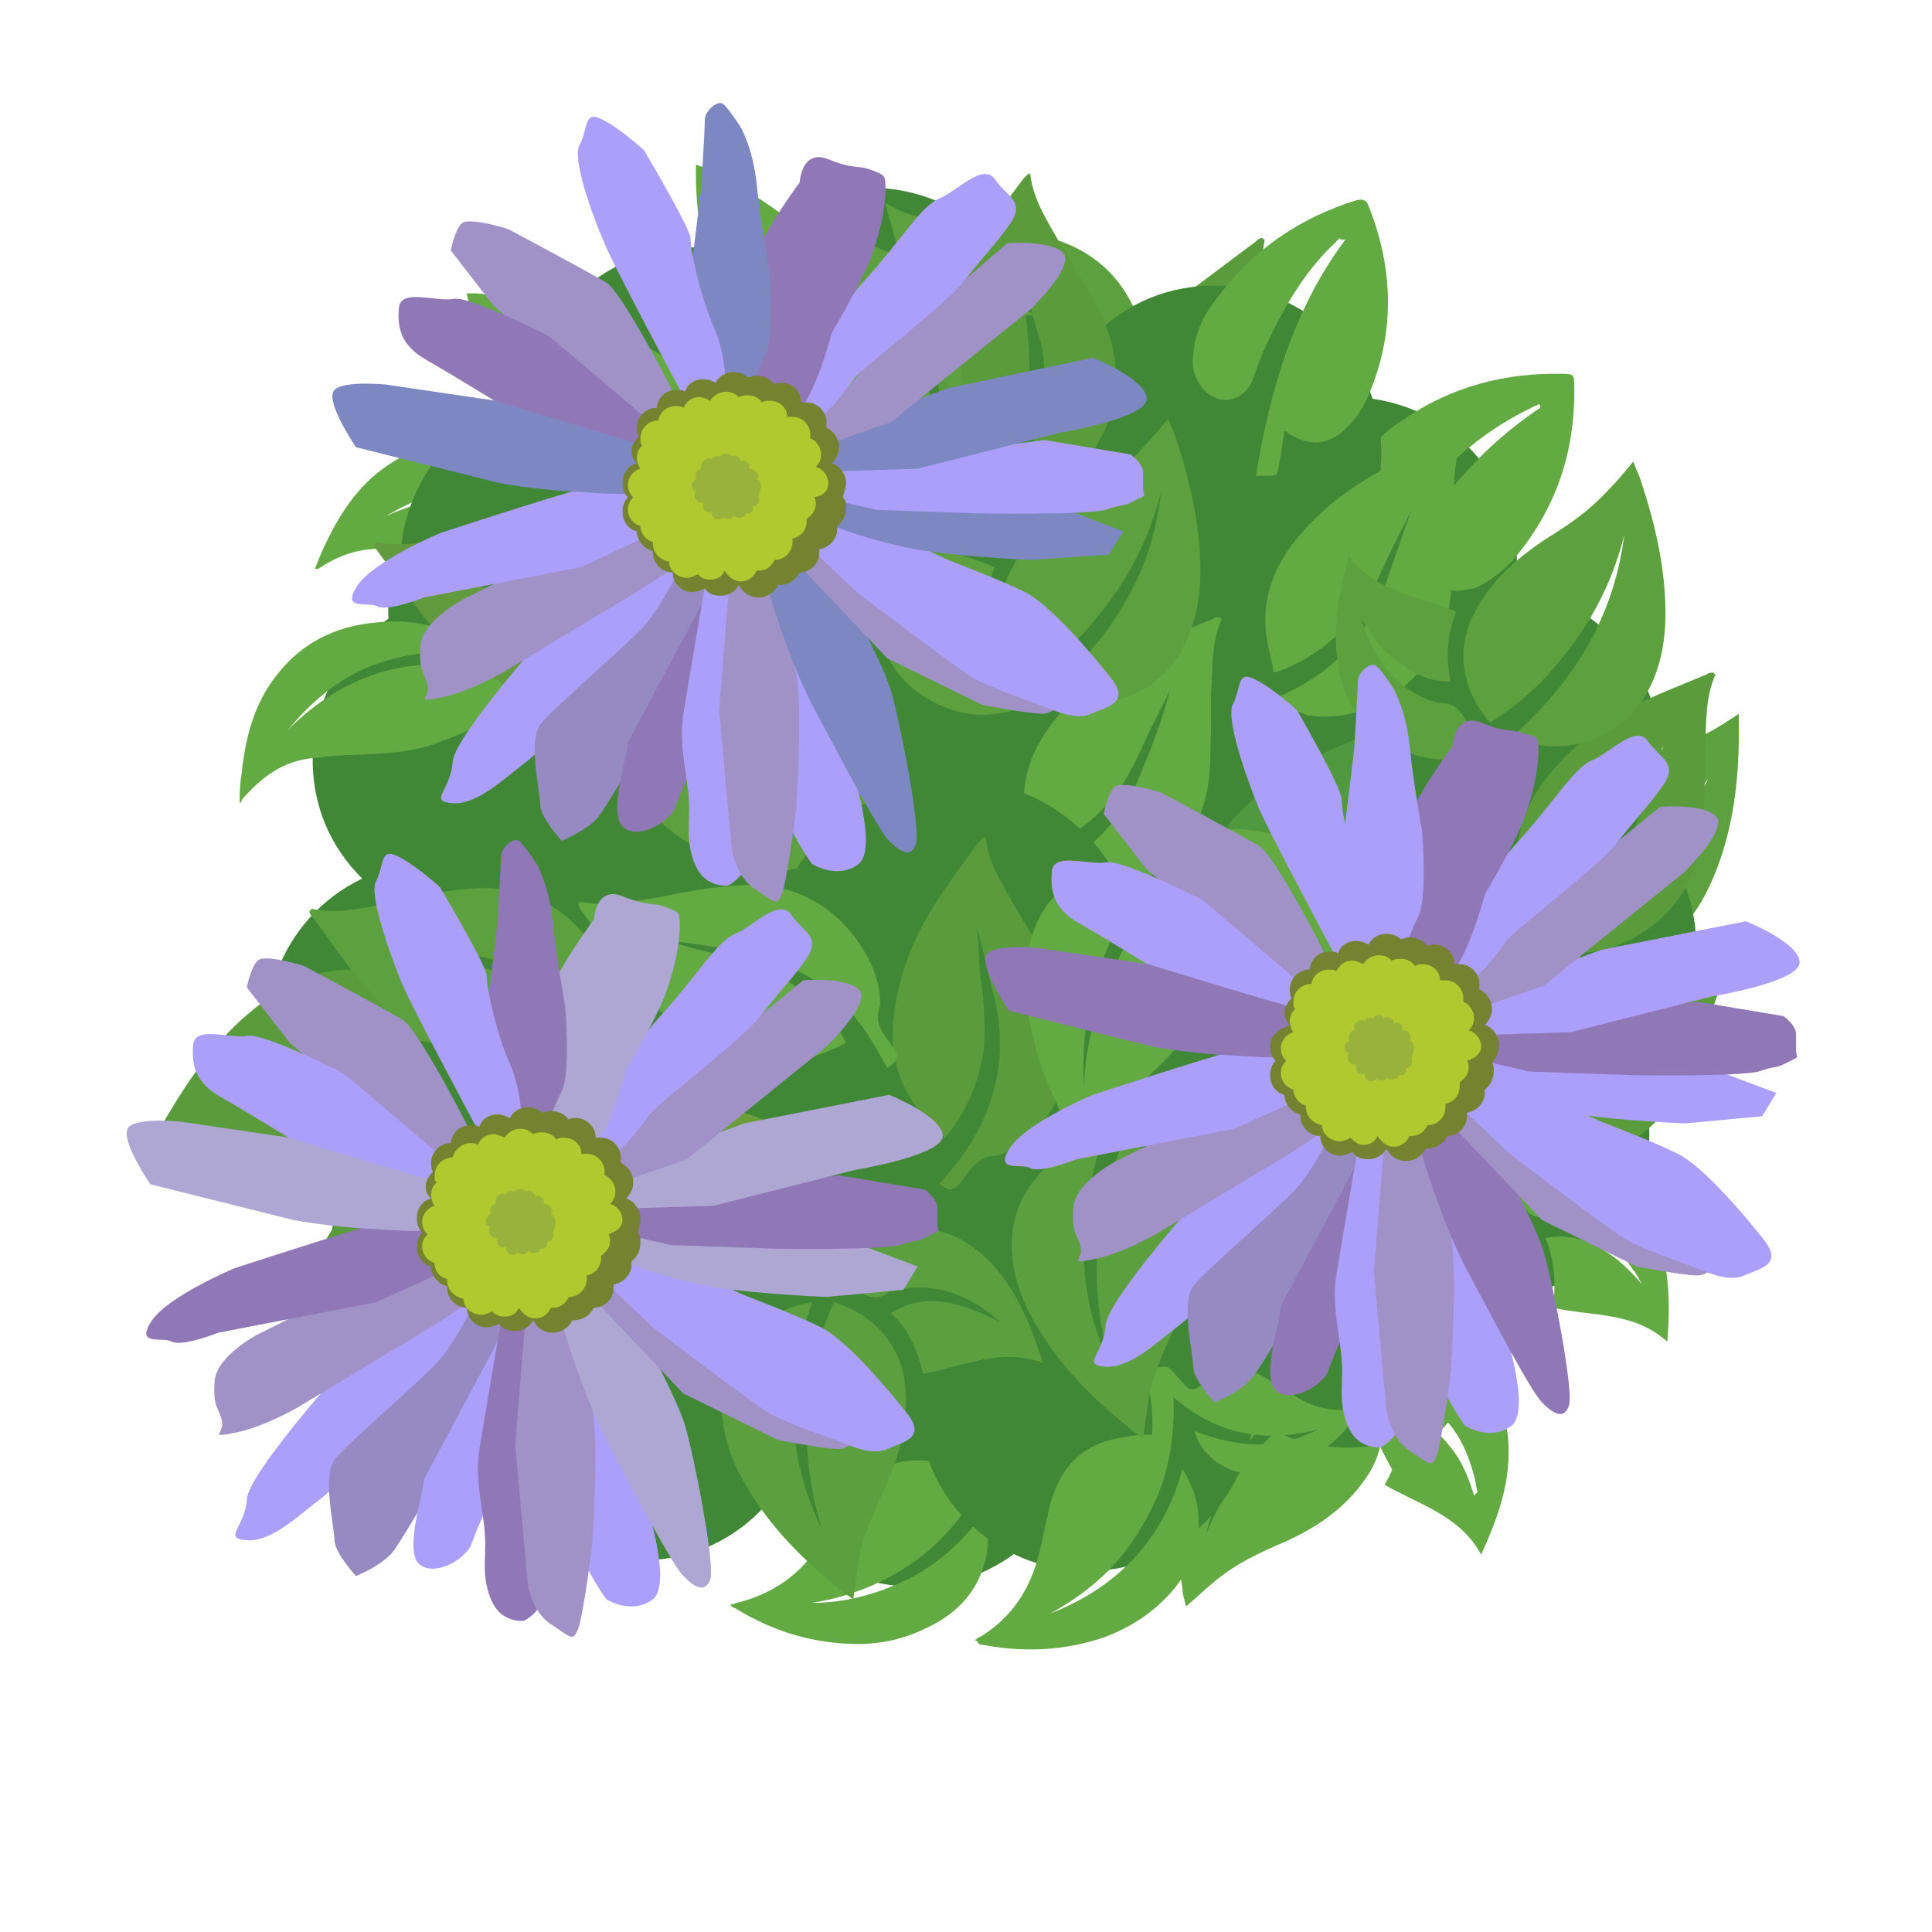<svg xmlns="http://www.w3.org/2000/svg" version="1.1" xmlns:xlink="http://www.w3.org/1999/xlink" xmlns:svgjs="http://svgjs.dev/svgjs" viewBox="0 0 108 108" style="" x="0" y="0"><style type="text/css">
	.st0{fill:#408736;}
	.st1{fill:#63AA43;}
	.st2{fill:#5A9B3C;}
	.st3{fill:#5DA13E;}
	.st4{fill:#4F9A3E;}
	.st5{fill:#619B3E;}
	.st6{fill:#6D9D3B;}
	.st7{fill:#5C9F3E;}
	.st8{fill:#AC9FFB;}
	.st9{fill:#A091C6;}
	.st10{fill:#958AC2;}
	.st11{fill:#9078B7;}
	.st12{fill:#AEA7D3;}
	.st13{fill:#231F20;}
	.st14{fill:#758230;}
	.st15{fill:#B0C92E;}
	.st16{fill:#99B23C;}
	.st17{fill:#7D88C3;}
</style><g><path class="st0" d="M40.5,34.1c0,5.2-4.2,9.4-9.4,9.4c-5.2,0-9.4-4.2-9.4-9.4c0-5.2,4.2-9.4,9.4-9.4C36.3,24.7,40.5,28.9,40.5,34.1
	"></path><path class="st0" d="M48.7,25.4c0,5.2-4.2,9.4-9.4,9.4c-5.2,0-9.4-4.2-9.4-9.4c0-5.2,4.2-9.4,9.4-9.4C44.5,16,48.7,20.2,48.7,25.4"></path><path class="st0" d="M58.1,19.9c0,5.2-4.2,9.4-9.4,9.4c-5.2,0-9.4-4.2-9.4-9.4c0-5.2,4.2-9.4,9.4-9.4C53.9,10.5,58.1,14.7,58.1,19.9
	"></path><path class="st0" d="M74.2,29.6c0,5.2-4.2,9.4-9.4,9.4c-5.2,0-9.4-4.2-9.4-9.4c0-5.2,4.2-9.4,9.4-9.4C70,20.2,74.2,24.4,74.2,29.6"></path><path class="st0" d="M84.8,31.6c0,5.2-4.2,9.4-9.4,9.4c-5.2,0-9.4-4.2-9.4-9.4c0-5.2,4.2-9.4,9.4-9.4C80.6,22.2,84.8,26.4,84.8,31.6
	"></path><path class="st0" d="M93.9,52.6c0,5.2-4.2,9.4-9.4,9.4c-5.2,0-9.4-4.2-9.4-9.4c0-5.2,4.2-9.4,9.4-9.4C89.7,43.2,93.9,47.5,93.9,52.6
	"></path><path class="st0" d="M84.8,53.6c0,5.2-4.2,9.4-9.4,9.4c-5.2,0-9.4-4.2-9.4-9.4c0-5.2,4.2-9.4,9.4-9.4C80.6,44.2,84.8,48.4,84.8,53.6
	"></path><path class="st0" d="M92.2,63.4c0,5.2-4.2,9.4-9.4,9.4c-5.2,0-9.4-4.2-9.4-9.4c0-5.2,4.2-9.4,9.4-9.4C88,54,92.2,58.2,92.2,63.4"></path><path class="st0" d="M76.5,77.6c0,5.2-4.2,9.4-9.4,9.4c-5.2,0-9.4-4.2-9.4-9.4c0-5.2,4.2-9.4,9.4-9.4C72.3,68.2,76.5,72.4,76.5,77.6
	"></path><path class="st0" d="M60.5,79.3c0,5.2-4.2,9.4-9.4,9.4c-5.2,0-9.4-4.2-9.4-9.4c0-5.2,4.2-9.4,9.4-9.4C56.3,69.9,60.5,74.1,60.5,79.3
	"></path><path class="st0" d="M37.2,70.5c0,5.2-4.2,9.4-9.4,9.4c-5.2,0-9.4-4.2-9.4-9.4c0-5.2,4.2-9.4,9.4-9.4C33,61.1,37.2,65.3,37.2,70.5"></path><path class="st0" d="M33.7,57.6c0,5.2-4.2,9.4-9.4,9.4c-5.2,0-9.4-4.2-9.4-9.4c0-5.2,4.2-9.4,9.4-9.4C29.5,48.2,33.7,52.4,33.7,57.6
	"></path><path class="st0" d="M48,37.2c0,5.2-4.2,9.4-9.4,9.4c-5.2,0-9.4-4.2-9.4-9.4c0-5.2,4.2-9.4,9.4-9.4C43.8,27.8,48,32.1,48,37.2"></path><path class="st0" d="M62.7,40.4c0,5.2-4.2,9.4-9.4,9.4c-5.2,0-9.4-4.2-9.4-9.4c0-5.2,4.2-9.4,9.4-9.4C58.5,31,62.7,35.2,62.7,40.4"></path><path class="st0" d="M76.5,45.2c0,5.2-4.2,9.4-9.4,9.4c-5.2,0-9.4-4.2-9.4-9.4c0-5.2,4.2-9.4,9.4-9.4C72.3,35.8,76.5,40,76.5,45.2"></path><path class="st0" d="M76.5,57.6c0,5.2-4.2,9.4-9.4,9.4c-5.2,0-9.4-4.2-9.4-9.4c0-5.2,4.2-9.4,9.4-9.4C72.3,48.2,76.5,52.4,76.5,57.6
	"></path><path class="st0" d="M65,66c0,5.2-4.2,9.4-9.4,9.4c-5.2,0-9.4-4.2-9.4-9.4c0-5.2,4.2-9.4,9.4-9.4C60.8,56.6,65,60.8,65,66"></path><path class="st0" d="M48.9,64.9c0,5.2-4.2,9.4-9.4,9.4c-5.2,0-9.4-4.2-9.4-9.4c0-5.2,4.2-9.4,9.4-9.4C44.7,55.5,48.9,59.7,48.9,64.9
	"></path><path class="st0" d="M51.1,67c0,5.2-4.2,9.4-9.4,9.4c-5.2,0-9.4-4.2-9.4-9.4c0-5.2,4.2-9.4,9.4-9.4C46.9,57.6,51.1,61.8,51.1,67"></path><path class="st0" d="M46.4,52.1c0,5.2-4.2,9.4-9.4,9.4c-5.2,0-9.4-4.2-9.4-9.4c0-5.2,4.2-9.4,9.4-9.4C42.2,42.7,46.4,46.9,46.4,52.1
	"></path><path class="st1" d="M40.8,89.7c0.2,0,0.3-0.1,0.4-0.1c2-0.5,3.6-1.6,4.7-3.4c0.5-0.8,0.9-1.6,1.5-2.3c1.4-2,3-2.6,5.4-2.1
	c0.4,0.1,0.8,0.2,1.3,0.3c0.5-1.1,0.7-2.3,0.9-3.6c0.4,0.1,0.8,0.2,1.2,0.3c0.1,0,0.2,0.2,0.2,0.3c0.1,0.4,0.3,0.7,0.4,1.1
	c0.1,0.3,0.2,0.3,0.5,0.2c0.6-0.2,1.1-0.3,1.7-0.3c0.9-0.1,1.5,0.4,2.1,1c0.4,0.4,0.8,0.9,1.1,1.4c0.8,1.1,1.9,1.8,3.3,2
	c0.1,0,0.1,0,0.2,0c0,0.1,0,0.1,0,0.1c-2,1.5-4.1,2.2-6.6,1.5c-1.5-0.4-2.5-1.6-2.6-3.1c0-0.1,0-0.2,0-0.4c1.9,1.6,4,2.6,6.5,2.2
	c-3.1-0.2-5.5-1.6-7.1-4.4c-0.8,2.5-2,4.5-3.9,6.2c-1.9,1.6-4.1,2.6-6.6,3c1.9,0,3.7-0.5,5.5-1.4c1.7-0.9,3.1-2.2,4.2-3.8
	c0.2,1.1,0.2,2.1-0.1,3.1c-0.5,1.7-1.7,2.8-3.2,3.5c-1.2,0.6-2.5,0.9-3.8,0.9c-2.5,0-4.8-0.7-6.9-2C41,89.9,40.9,89.8,40.8,89.7"></path><path class="st2" d="M93.7,55.3c-0.6,0.6-1.3,1.2-1.9,1.9c-1,1-1.9,2-3.1,2.8c-1.5,1-3.7,1.6-5.3,1.4c0.1-0.7,0.1-1.4,0.3-2
	c0.4-2.1,1.7-3.6,3.4-4.7c1.8-1.1,3.7-1.7,5.7-2c1.5-0.2,3-0.3,4.5-0.4c0.1,0,0.3,0,0.4,0c0,0.1,0,0.1,0,0.1c-1,1.1-1.4,2.4-1.9,3.8
	c-0.5,1.5-1,2.9-1.7,4.3c-1.2,2.4-3.1,3.9-5.8,4.3c-1.4,0.2-2.7,0-3.9-0.6c0,0-0.1,0-0.1,0c-0.6-0.8-1.5-0.7-2.4-0.6
	c-0.6,0.1-0.8-0.1-0.9-0.9c0.5,0,1.1,0,1.6,0c3.2-0.1,6-1.3,8.1-3.8C91.9,57.7,92.8,56.5,93.7,55.3C93.7,55.4,93.7,55.3,93.7,55.3"></path><path class="st2" d="M68.7,18c-0.2,0.9-0.5,1.7-0.7,2.6c-0.3,1.3-0.6,2.7-1.2,4c-0.7,1.6-2.3,3.3-3.8,4c-0.3-0.6-0.6-1.2-0.8-1.9
	c-0.7-2-0.4-3.9,0.5-5.8c0.9-1.9,2.3-3.4,3.9-4.7c1.2-0.9,2.4-1.8,3.6-2.7c0.1-0.1,0.2-0.2,0.4-0.2c0,0.1,0.1,0.1,0.1,0.1
	c-0.3,1.4,0,2.8,0.3,4.2c0.3,1.5,0.7,3,0.8,4.5c0.2,2.7-0.6,5-2.7,6.7c-1.1,0.9-2.3,1.4-3.7,1.5c0,0-0.1,0-0.1,0
	c-1-0.4-1.6,0.2-2.3,0.7c-0.5,0.4-0.8,0.3-1.2-0.3c0.5-0.3,0.9-0.5,1.4-0.8c2.7-1.8,4.4-4.2,4.9-7.5C68.4,21,68.6,19.5,68.7,18
	C68.8,18,68.7,18,68.7,18"></path><path class="st1" d="M68.7,43.3c-0.6,0.6-1.3,1.2-1.9,1.9c-1,1-1.9,2-3.1,2.8c-1.5,1-3.7,1.6-5.3,1.4c0.1-0.7,0.1-1.4,0.3-2
	c0.4-2.1,1.7-3.6,3.4-4.7c1.8-1.1,3.7-1.7,5.7-2c1.5-0.2,3-0.3,4.5-0.4c0.1,0,0.3,0,0.4,0c0,0.1,0,0.1,0,0.1c-1,1.1-1.4,2.4-1.9,3.8
	c-0.5,1.5-1,2.9-1.7,4.3c-1.2,2.4-3.1,3.9-5.8,4.3c-1.4,0.2-2.7,0-3.9-0.6c0,0-0.1,0-0.1,0c-0.6-0.8-1.5-0.7-2.4-0.6
	c-0.6,0.1-0.8-0.1-0.9-0.9c0.5,0,1.1,0,1.6,0c3.2-0.1,6-1.3,8.1-3.8C66.9,45.7,67.8,44.5,68.7,43.3L68.7,43.3z"></path><path class="st1" d="M84.7,38.2c-0.6,0.6-1.3,1.2-1.9,1.9c-1,1-1.9,2-3.1,2.8c-1.5,1-3.7,1.6-5.3,1.4c0.1-0.7,0.1-1.4,0.3-2
	c0.4-2.1,1.7-3.6,3.4-4.7c1.8-1.1,3.7-1.7,5.7-2c1.5-0.2,3-0.3,4.5-0.4c0.1,0,0.3,0,0.4,0c0,0.1,0,0.1,0,0.1c-1,1.1-1.4,2.4-1.9,3.8
	c-0.5,1.5-1,2.9-1.7,4.3c-1.2,2.4-3.1,3.9-5.8,4.3c-1.4,0.2-2.7,0-3.9-0.6c0,0-0.1,0-0.1,0c-0.6-0.8-1.5-0.7-2.4-0.6
	c-0.6,0.1-0.8-0.1-0.9-0.9c0.5,0,1.1,0,1.6,0c3.2-0.1,6-1.3,8.1-3.8C82.9,40.6,83.8,39.4,84.7,38.2L84.7,38.2z"></path><path class="st3" d="M40.6,37c0.8,0.5,1.5,1,2.3,1.5c1.2,0.7,2.4,1.4,3.3,2.4c1.2,1.2,2.3,3.3,2.5,4.9c-0.7,0.1-1.4,0.2-2.1,0.2
	c-2.1,0-3.8-0.9-5.3-2.4c-1.4-1.5-2.4-3.3-3.1-5.2c-0.5-1.4-0.9-2.9-1.3-4.3c0-0.1-0.1-0.3-0.1-0.4c0.1,0,0.1,0,0.1,0
	c1.3,0.8,2.7,0.9,4.1,1.1c1.5,0.2,3.1,0.3,4.6,0.7c2.6,0.6,4.5,2.2,5.4,4.8c0.5,1.3,0.6,2.6,0.2,3.9c0,0,0,0.1,0,0.1
	c-0.6,0.8-0.3,1.6-0.1,2.4c0.2,0.6,0,0.8-0.7,1c-0.1-0.5-0.2-1-0.3-1.6c-0.8-3.2-2.5-5.6-5.4-7.1C43.3,38.4,41.9,37.7,40.6,37
	C40.6,37,40.6,37,40.6,37"></path><path class="st3" d="M23,42.4c0.8,0.5,1.5,1,2.3,1.5c1.2,0.7,2.4,1.4,3.3,2.4c1.2,1.2,2.3,3.3,2.5,4.9c-0.7,0.1-1.4,0.2-2.1,0.2
	c-2.1,0-3.8-0.9-5.3-2.4c-1.4-1.5-2.4-3.3-3.1-5.2c-0.5-1.4-0.9-2.9-1.3-4.3c0-0.1-0.1-0.3-0.1-0.4c0.1,0,0.1,0,0.1,0
	c1.3,0.8,2.7,0.9,4.1,1.1c1.5,0.2,3.1,0.3,4.6,0.7c2.6,0.6,4.5,2.2,5.4,4.8c0.5,1.3,0.6,2.6,0.2,3.9c0,0,0,0.1,0,0.1
	c-0.6,0.8-0.3,1.6-0.1,2.4c0.2,0.6,0,0.8-0.7,1c-0.1-0.5-0.2-1-0.3-1.6c-0.8-3.2-2.5-5.6-5.4-7.1C25.7,43.7,24.4,43.1,23,42.4
	L23,42.4z"></path><path class="st3" d="M53.3,14.7c0.7,0.5,1.5,1,2.3,1.5c1.2,0.7,2.4,1.4,3.3,2.4c1.2,1.2,2.3,3.3,2.5,4.9c-0.7,0.1-1.4,0.2-2.1,0.2
	c-2.1,0-3.8-0.9-5.3-2.4c-1.4-1.5-2.4-3.3-3.1-5.2c-0.5-1.4-0.9-2.9-1.3-4.3c0-0.1-0.1-0.3-0.1-0.4c0.1,0,0.1,0,0.1,0
	c1.3,0.8,2.7,0.9,4.1,1.1c1.5,0.2,3.1,0.3,4.6,0.7c2.6,0.6,4.5,2.2,5.4,4.8c0.5,1.3,0.6,2.6,0.2,3.9c0,0,0,0.1,0,0.1
	c-0.7,0.8-0.3,1.6-0.1,2.4c0.2,0.6,0,0.8-0.7,1c-0.1-0.5-0.2-1-0.3-1.6c-0.8-3.2-2.5-5.6-5.4-7.1C56.1,16,54.7,15.3,53.3,14.7
	C53.4,14.7,53.4,14.7,53.3,14.7"></path><path class="st4" d="M75.6,52.2c-0.6,0.6-1.3,1.2-1.9,1.9c-1,1-1.9,2-3.1,2.8c-1.5,1-3.7,1.6-5.3,1.4c0.1-0.7,0.1-1.4,0.3-2
	c0.4-2.1,1.7-3.6,3.4-4.7c1.8-1.1,3.7-1.7,5.7-2c1.5-0.2,3-0.3,4.5-0.4c0.1,0,0.3,0,0.4,0c0,0.1,0,0.1,0,0.1c-1,1.1-1.4,2.4-1.9,3.8
	c-0.5,1.5-1,2.9-1.7,4.3c-1.2,2.4-3.1,3.9-5.8,4.3c-1.4,0.2-2.7,0-3.9-0.6c0,0-0.1,0-0.1,0c-0.6-0.8-1.5-0.7-2.4-0.6
	c-0.6,0.1-0.8-0.1-0.9-0.9c0.5,0,1.1,0,1.6,0c3.2-0.1,6-1.3,8.1-3.8C73.8,54.6,74.7,53.4,75.6,52.2L75.6,52.2z"></path><path class="st5" d="M33.1,24.1c0.7,0.5,1.5,1,2.2,1.5c1.2,0.8,2.3,1.5,3.3,2.5c1.2,1.2,2.3,3.4,2.4,4.9c-0.7,0-1.4,0.1-2.1,0.1
	c-2.1-0.1-3.8-1-5.2-2.5c-1.4-1.5-2.4-3.3-3-5.2c-0.5-1.4-0.8-2.9-1.2-4.3c0-0.1-0.1-0.3-0.1-0.4c0.1,0,0.1,0,0.1,0
	c1.2,0.8,2.7,1,4.1,1.2c1.5,0.2,3.1,0.4,4.5,0.8c2.6,0.7,4.4,2.3,5.3,4.9c0.4,1.3,0.5,2.6,0.1,3.9c0,0,0,0.1,0,0.1
	c-0.7,0.8-0.4,1.6-0.1,2.4c0.2,0.6,0,0.8-0.7,1c-0.1-0.5-0.2-1-0.3-1.6c-0.7-3.2-2.4-5.6-5.3-7.2C35.8,25.5,34.5,24.8,33.1,24.1
	C33.1,24.1,33.1,24.1,33.1,24.1"></path><path class="st6" d="M30.9,57.9c0.7,0.5,1.5,1,2.2,1.5c1.2,0.8,2.3,1.5,3.3,2.5c1.2,1.2,2.3,3.4,2.4,4.9c-0.7,0-1.4,0.1-2.1,0.1
	c-2.1-0.1-3.8-1-5.2-2.5c-1.4-1.5-2.4-3.3-3-5.2c-0.5-1.4-0.8-2.9-1.2-4.3c0-0.1-0.1-0.3-0.1-0.4c0.1,0,0.1,0,0.1,0
	c1.2,0.8,2.7,1,4.1,1.2c1.5,0.2,3.1,0.4,4.5,0.8c2.6,0.7,4.4,2.3,5.3,4.9c0.4,1.3,0.5,2.6,0.1,3.9c0,0,0,0.1,0,0.1
	c-0.7,0.8-0.4,1.6-0.1,2.4c0.2,0.6,0,0.8-0.7,1c-0.1-0.5-0.2-1-0.3-1.6c-0.7-3.2-2.4-5.6-5.3-7.2C33.6,59.3,32.2,58.6,30.9,57.9
	C30.9,57.9,30.9,57.9,30.9,57.9"></path><path class="st1" d="M74.8,58.1c0.7,0.5,1.5,1,2.2,1.5c1.2,0.8,2.3,1.5,3.3,2.5c1.2,1.2,2.3,3.4,2.4,4.9c-0.7,0-1.4,0.1-2.1,0.1
	c-2.1-0.1-3.8-1-5.2-2.5c-1.4-1.5-2.4-3.3-3-5.2c-0.5-1.4-0.8-2.9-1.2-4.3c0-0.1-0.1-0.3-0.1-0.4c0.1,0,0.1,0,0.1,0
	c1.2,0.8,2.7,1,4.1,1.2c1.5,0.2,3.1,0.4,4.5,0.8c2.6,0.7,4.4,2.3,5.3,4.9c0.4,1.3,0.5,2.6,0.1,3.9c0,0,0,0.1,0,0.1
	c-0.7,0.8-0.4,1.6-0.1,2.4c0.2,0.6,0,0.8-0.7,1c-0.1-0.5-0.2-1-0.3-1.6c-0.7-3.2-2.4-5.6-5.3-7.2C77.5,59.5,76.2,58.8,74.8,58.1
	C74.8,58.1,74.8,58.1,74.8,58.1"></path><path class="st1" d="M86,22.6c-0.1,0.1-0.3,0.1-0.4,0.2c-2.3,1.1-4.1,2.6-5.8,4.4c-0.4,0.4-0.7,0.8-1.1,1.3
	c-0.8,0.9-2.1,0.7-2.6-0.3c-0.4-0.8-0.3-1.5,0-2.2c0.5-1.1,1.3-1.9,2.3-2.5c2.7-1.9,5.8-2.7,9.1-2.6c0.4,0,0.5,0.1,0.5,0.5
	c0.1,3.8-1,7.1-3.5,10c-0.5,0.5-1.1,1-1.7,1.3c-1.2,0.7-2.4,0.3-3.2-0.8c0,0-0.1-0.1-0.1-0.2c-0.3,0.6-0.6,1.1-1,1.7
	c-0.3,0.5-0.3,0.5-0.9,0.4c-0.2-0.1-0.4-0.1-0.6-0.2c2.3-4.2,5-8.1,9.1-10.8C86.1,22.7,86.1,22.6,86,22.6"></path><path class="st1" d="M41.5,12.7c0.2,0.3,0.5,0.6,0.7,0.9c3,3.5,5.4,7.2,7.1,11.5c0.1,0.2,0.2,0.5,0.3,0.7c0.1,0.2,0,0.4-0.3,0.3
	c0,0,0,0,0,0c-1-0.1-1-0.1-1.3-1.1c-0.1-0.3-0.2-0.6-0.3-0.9c-0.6,0-1.1,0.1-1.6,0.1c-1.3-0.1-2.3-1-3.1-1.9
	c-1.3-1.6-2.1-3.4-2.8-5.3c-0.8-2.4-1.3-4.8-1.3-7.3c0-0.1,0-0.3,0-0.5c0.2,0.1,0.4,0.1,0.5,0.2c3.5,1.7,6.6,4,8.9,7.1
	c0.8,1.1,1.4,2.3,1.5,3.7c0.1,0.8-0.2,1.7-0.7,2.3C47.2,18.8,44.8,15.4,41.5,12.7L41.5,12.7z"></path><path class="st1" d="M34,29.6c-1.9-1.7-4.1-2.4-6.6-2.5c-2.1,0-4.1,0.7-5.9,1.8c0.1-0.1,0.3-0.1,0.4-0.2c2-0.8,4.1-1.3,6.3-1
	c3.6,0.5,6,2.5,7.2,5.9c0,0.1,0,0.2,0.1,0.2c0,0,0,0.1,0,0.2c-0.4-0.1-0.8-0.1-1.2-0.2c-0.1,0-0.2-0.2-0.2-0.3
	c-0.2-0.4-0.3-0.8-0.5-1.2C33.4,32,33.3,32,33,32c-1.3,0.2-2.5,0.3-3.8,0.4c-1.6,0.1-3-0.4-4.5-0.9c-0.8-0.2-1.7-0.5-2.5-0.7
	c-1.4-0.3-2.8,0-4.1,0.8c-0.1,0.1-0.2,0.1-0.3,0.2c0,0-0.1,0-0.2,0c0.2-0.5,0.4-1,0.6-1.4c0.9-1.9,2-3.5,3.8-4.6
	c1.9-1.2,4-1.4,6.2-1c1.8,0.4,3.3,1.3,4.5,2.6c0.5,0.6,0.9,1.2,1.3,1.9C34,29.4,34,29.5,34,29.6"></path><path class="st2" d="M12.3,60.9c2.6-1.3,5.3-1.9,8.1-1.9c1.6,0,3.2,0.2,4.7,0.7c-0.3,2.2-1.8,4.1-4,4.7c-1.9,0.5-3.8,0.2-5.7-0.3
	c-1.4-0.4-2.9-0.9-4.4-0.9c-0.7,0-1.4,0-2.1,0c0.2-0.3,0.3-0.6,0.5-0.9c1.3-2.2,2.8-4.3,4.8-5.9c1.5-1.2,3.1-2.1,5.1-2.2
	c2.9-0.1,5.1,1.9,5.8,4.2C20.5,57.7,16.2,58.3,12.3,60.9"></path><path class="st2" d="M25.4,69c0.2-0.3,0.3-0.5,0.5-0.8c0.9-1.8,1.2-3.6,0.3-5.5c0,0,0-0.1-0.1-0.1c-0.5-0.5-0.4-1-0.2-1.6
	c0.2-0.7,0.3-1.4,0.5-2.1c0.1,0,0.3,0.1,0.4,0.2c1.1,0.7,2,1.6,2.5,2.7c1,2.1,0.7,4.2-0.7,6.1c-1.3,1.8-3.2,2.9-5.3,3.9
	c0.5-2.5-0.8-4.4-1.5-6.5c1.3-0.5,2.3-1.2,3.1-2.3c0.8,0.9,1,1.9,1,3C26,67,25.7,68,25.4,69C25.3,69,25.3,69,25.4,69"></path><path class="st1" d="M67.4,85.8c1.1-2.7,2.8-4.9,4.9-6.7c1.2-1,2.5-1.9,4-2.6c1.2,1.9,1.4,4.3,0,6.2c-1.1,1.6-2.7,2.7-4.5,3.5
	c-1.4,0.6-2.7,1.2-3.9,2.2c-0.5,0.4-1,0.9-1.6,1.4c-0.1-0.4-0.2-0.7-0.2-1c-0.4-2.5-0.7-5-0.2-7.6c0.3-1.9,1-3.6,2.4-5
	c2.1-2,5.1-1.9,7.1-0.6C71.5,78,68.6,81.2,67.4,85.8"></path><path class="st1" d="M82.6,83.4c-0.1-0.3-0.1-0.6-0.2-0.9c-0.5-1.9-1.4-3.5-3.3-4.3c0,0-0.1-0.1-0.2-0.1c-0.7-0.1-1-0.5-1.2-1.1
	c-0.2-0.7-0.7-1.2-1-1.9c0.1,0,0.3-0.1,0.4-0.1c1.3-0.2,2.5-0.1,3.7,0.4c2.1,1,3.3,2.7,3.5,5c0.2,2.3-0.5,4.3-1.5,6.5
	c-1.2-2.2-3.5-2.8-5.4-3.9c0.7-1.2,1-2.4,0.9-3.8c1.2,0.2,2,0.7,2.7,1.6c0.7,0.8,1.1,1.8,1.4,2.8L82.6,83.4z"></path><path class="st3" d="M71.9,32.6c-1.6,2.4-3.6,4.3-6.1,5.7c-1.4,0.8-2.8,1.4-4.4,1.8c-0.8-2-0.5-4.4,1.1-6c1.4-1.4,3.2-2.1,5-2.6
	c1.5-0.4,2.9-0.7,4.3-1.4c0.6-0.3,1.2-0.7,1.8-1.1c0,0.4,0,0.7,0,1.1c0,2.6-0.3,5.1-1.2,7.5c-0.7,1.8-1.6,3.4-3.3,4.4
	c-2.4,1.5-5.4,0.9-7.1-0.8C66.4,39.5,69.9,36.9,71.9,32.6"></path><path class="st3" d="M56.5,32.2c0,0.3,0,0.6,0,1c0.1,2,0.8,3.7,2.5,4.9c0,0,0.1,0.1,0.1,0.1c0.7,0.2,0.8,0.7,1,1.3
	c0.1,0.7,0.4,1.3,0.6,2.1c-0.1,0-0.3,0-0.4,0c-1.3,0-2.5-0.3-3.6-1.1c-1.9-1.4-2.7-3.3-2.5-5.6c0.2-2.3,1.3-4.2,2.6-6.1
	c0.8,2.4,2.9,3.4,4.6,4.9c-0.9,1-1.4,2.2-1.6,3.6c-1.1-0.4-1.8-1.1-2.4-2c-0.5-0.9-0.8-1.9-0.9-3C56.6,32.2,56.6,32.2,56.5,32.2"></path><path class="st3" d="M95.5,43.5c-1.6,2.4-3.6,4.3-6.1,5.7C88,50,86.5,50.6,85,51c-0.8-2-0.5-4.4,1.1-6c1.4-1.4,3.2-2.1,5-2.6
	c1.5-0.4,2.9-0.7,4.3-1.4c0.6-0.3,1.2-0.7,1.8-1.1c0,0.4,0,0.7,0,1.1c0,2.6-0.3,5.1-1.2,7.5c-0.7,1.8-1.6,3.4-3.3,4.4
	c-2.4,1.5-5.4,0.9-7.1-0.8C90,50.4,93.5,47.7,95.5,43.5"></path><path class="st3" d="M80.1,43c0,0.3,0,0.6,0,0.9c0.1,2,0.8,3.7,2.5,4.9c0,0,0.1,0.1,0.1,0.1c0.7,0.2,0.8,0.7,1,1.3
	c0.1,0.7,0.4,1.3,0.6,2.1c-0.1,0-0.3,0-0.4,0c-1.3,0-2.5-0.3-3.6-1.1c-1.9-1.4-2.7-3.3-2.5-5.6c0.2-2.3,1.3-4.2,2.6-6.1
	c0.8,2.4,2.9,3.4,4.6,4.9c-0.9,1-1.4,2.2-1.6,3.6c-1.1-0.4-1.8-1.1-2.4-2c-0.5-0.9-0.8-1.9-0.9-3C80.2,43,80.1,43,80.1,43"></path><path class="st7" d="M53,78.1c0-2.9,0.8-5.5,2.1-8.1c0.7-1.4,1.7-2.7,2.8-3.8c1.8,1.3,2.8,3.5,2.3,5.7c-0.5,1.9-1.5,3.5-2.9,4.9
	c-1,1.1-2.1,2.2-2.8,3.5c-0.3,0.6-0.6,1.2-1,1.9c-0.2-0.3-0.4-0.6-0.6-0.9c-1.3-2.2-2.5-4.4-3-7c-0.4-1.9-0.4-3.7,0.4-5.5
	c1.2-2.6,4.1-3.6,6.4-3.1C54,69.4,52.5,73.4,53,78.1"></path><path class="st7" d="M66.3,70.3c-0.2-0.3-0.3-0.5-0.5-0.8c-1.2-1.6-2.6-2.7-4.7-2.8c-0.1,0-0.1,0-0.2,0c-0.7,0.2-1.1-0.1-1.5-0.6
	c-0.5-0.5-1.1-0.9-1.6-1.4c0.1-0.1,0.2-0.2,0.4-0.3c1.1-0.7,2.3-1.1,3.6-1c2.3,0.2,4.1,1.3,5.1,3.4c1,2,1.1,4.2,1,6.5
	c-1.9-1.6-4.3-1.3-6.5-1.7c0.2-1.3,0-2.6-0.6-3.8c1.1-0.3,2.1-0.1,3.1,0.5C64.8,68.8,65.5,69.5,66.3,70.3
	C66.2,70.3,66.2,70.3,66.3,70.3"></path><path class="st7" d="M34.8,81.2c0-2.9,0.8-5.5,2.1-8.1c0.7-1.4,1.7-2.7,2.8-3.8c1.8,1.3,2.8,3.5,2.3,5.7c-0.5,1.9-1.5,3.5-2.9,4.9
	c-1,1.1-2.1,2.2-2.8,3.5c-0.3,0.6-0.6,1.2-1,1.9c-0.2-0.3-0.4-0.6-0.6-0.9c-1.3-2.2-2.5-4.4-3-7c-0.4-1.9-0.4-3.7,0.4-5.5
	c1.2-2.6,4.1-3.6,6.4-3.1C35.7,72.4,34.2,76.5,34.8,81.2"></path><path class="st7" d="M48,73.4c-0.2-0.3-0.3-0.5-0.5-0.8c-1.2-1.6-2.6-2.7-4.7-2.8c-0.1,0-0.1,0-0.2,0c-0.7,0.2-1.1-0.1-1.5-0.6
	c-0.5-0.5-1.1-0.9-1.6-1.4c0.1-0.1,0.2-0.2,0.4-0.3c1.1-0.7,2.3-1.1,3.6-1c2.3,0.2,4.1,1.3,5.1,3.4c1,2,1.1,4.2,1,6.5
	c-1.9-1.6-4.3-1.3-6.5-1.7c0.2-1.3,0-2.6-0.6-3.8c1.1-0.3,2.1-0.1,3.1,0.5C46.5,71.9,47.2,72.6,48,73.4C47.9,73.4,48,73.4,48,73.4"></path><path class="st0" d="M35.7,39.3c1.7,4.9-0.9,10.3-5.7,12c-4.9,1.7-10.3-0.9-12-5.7c-1.7-4.9,0.9-10.3,5.7-12
	C28.7,31.9,34,34.4,35.7,39.3"></path><path class="st0" d="M40.6,28.3c1.7,4.9-0.9,10.3-5.7,12c-4.9,1.7-10.3-0.9-12-5.7c-1.7-4.9,0.9-10.3,5.7-12
	C33.5,20.9,38.9,23.4,40.6,28.3"></path><path class="st0" d="M47.6,20.1c1.7,4.9-0.9,10.3-5.7,12c-4.9,1.7-10.3-0.9-12-5.7c-1.7-4.9,0.9-10.3,5.7-12
	C40.6,12.6,45.9,15.2,47.6,20.1"></path><path class="st0" d="M66.1,23.9c1.7,4.9-0.9,10.3-5.7,12c-4.9,1.7-10.3-0.9-12-5.7c-1.7-4.9,0.9-10.3,5.7-12
	C59,16.4,64.3,19,66.1,23.9"></path><path class="st0" d="M76.7,22.2c1.7,4.9-0.9,10.3-5.7,12c-4.9,1.7-10.3-0.9-12-5.7c-1.7-4.9,0.9-10.3,5.7-12
	C69.6,14.8,75,17.3,76.7,22.2"></path><path class="st0" d="M92.3,39.1c1.7,4.9-0.9,10.3-5.7,12c-4.9,1.7-10.3-0.9-12-5.7c-1.7-4.9,0.9-10.3,5.7-12
	C85.2,31.6,90.6,34.2,92.3,39.1"></path><path class="st0" d="M84,43c1.7,4.9-0.9,10.3-5.7,12c-4.9,1.7-10.3-0.9-12-5.7c-1.7-4.9,0.9-10.3,5.7-12C76.9,35.5,82.3,38.1,84,43"></path><path class="st0" d="M94.3,49.8c1.7,4.9-0.9,10.3-5.7,12c-4.9,1.7-10.3-0.9-12-5.7c-1.7-4.9,0.9-10.3,5.7-12
	C87.2,42.3,92.5,44.9,94.3,49.8"></path><path class="st0" d="M84.1,68.4c1.7,4.9-0.9,10.3-5.7,12c-4.9,1.7-10.3-0.9-12-5.7c-1.7-4.9,0.9-10.3,5.7-12
	C77,60.9,82.4,63.5,84.1,68.4"></path><path class="st0" d="M69.6,75.3c1.7,4.9-0.9,10.3-5.7,12c-4.9,1.7-10.3-0.9-12-5.7c-1.7-4.9,0.9-10.3,5.7-12
	C62.5,67.8,67.9,70.4,69.6,75.3"></path><path class="st0" d="M44.7,74.7c1.7,4.9-0.9,10.3-5.7,12c-4.9,1.7-10.3-0.9-12-5.7c-1.7-4.9,0.9-10.3,5.7-12
	C37.7,67.3,43,69.9,44.7,74.7"></path><path class="st0" d="M37.2,63.7c1.7,4.9-0.9,10.3-5.7,12c-4.9,1.7-10.3-0.9-12-5.7c-1.7-4.9,0.9-10.3,5.7-12
	C30.1,56.2,35.5,58.8,37.2,63.7"></path><path class="st0" d="M43.9,39.8c1.7,4.9-0.9,10.3-5.7,12c-4.9,1.7-10.3-0.9-12-5.7c-1.7-4.9,0.9-10.3,5.7-12
	C36.8,32.3,42.2,34.9,43.9,39.8"></path><path class="st0" d="M58.8,37.8c1.7,4.9-0.9,10.3-5.7,12c-4.9,1.7-10.3-0.9-12-5.7c-1.7-4.9,0.9-10.3,5.7-12
	C51.7,30.4,57.1,32.9,58.8,37.8"></path><path class="st0" d="M73.4,37.8c1.7,4.9-0.9,10.3-5.7,12c-4.9,1.7-10.3-0.9-12-5.7c-1.7-4.9,0.9-10.3,5.7-12
	C66.3,30.3,71.6,32.9,73.4,37.8"></path><path class="st0" d="M77.5,49.5c1.7,4.9-0.9,10.3-5.7,12c-4.9,1.7-10.3-0.9-12-5.7c-1.7-4.9,0.9-10.3,5.7-12
	C70.4,42.1,75.8,44.6,77.5,49.5"></path><path class="st0" d="M69.4,61.2c1.7,4.9-0.9,10.3-5.7,12c-4.9,1.7-10.3-0.9-12-5.7c-1.7-4.9,0.9-10.3,5.7-12
	C62.3,53.8,67.7,56.4,69.4,61.2"></path><path class="st0" d="M53.9,65.6c1.7,4.9-0.9,10.3-5.7,12c-4.9,1.7-10.3-0.9-12-5.7c-1.7-4.9,0.9-10.3,5.7-12
	C46.8,58.1,52.2,60.7,53.9,65.6"></path><path class="st0" d="M56.6,66.8c1.7,4.9-0.9,10.3-5.7,12c-4.9,1.7-10.3-0.9-12-5.7c-1.7-4.9,0.9-10.3,5.7-12
	C49.5,59.3,54.9,61.9,56.6,66.8"></path><path class="st0" d="M47.3,54.3c1.7,4.9-0.9,10.3-5.7,12c-4.9,1.7-10.3-0.9-12-5.7c-1.7-4.9,0.9-10.3,5.7-12
	C40.2,46.8,45.6,49.4,47.3,54.3"></path><path class="st1" d="M54.5,91.7c0.1-0.1,0.2-0.2,0.3-0.2c1.8-1.1,2.8-2.7,3.3-4.7c0.2-0.9,0.4-1.8,0.6-2.7c0.7-2.4,2-3.5,4.4-3.8
	c0.4-0.1,0.9-0.1,1.3-0.1c0.1-1.2-0.1-2.4-0.4-3.7c0.4,0,0.8-0.1,1.2-0.1c0.1,0,0.2,0.1,0.3,0.2c0.3,0.3,0.5,0.6,0.8,0.9
	c0.2,0.2,0.3,0.2,0.6,0.1c0.5-0.3,1-0.7,1.5-0.9c0.8-0.3,1.6-0.1,2.3,0.3c0.5,0.3,1,0.6,1.5,0.9c1.1,0.8,2.4,1.1,3.7,0.8
	c0,0,0.1,0,0.2,0c0,0.1,0,0.1,0,0.1c-1.4,2-3.2,3.4-5.7,3.6c-1.5,0.1-2.9-0.7-3.5-2c0-0.1-0.1-0.2-0.1-0.4c2.3,0.9,4.6,1.1,6.9-0.1
	c-3,0.8-5.7,0.3-8.1-1.8c0.1,2.6-0.4,5-1.7,7.1c-1.2,2.2-3,3.8-5.2,5c1.8-0.7,3.4-1.7,4.7-3.1c1.3-1.4,2.2-3.1,2.7-5
	c0.6,1,0.9,1.9,0.9,2.9c0.1,1.7-0.7,3.2-1.9,4.4c-0.9,0.9-2,1.6-3.3,2.1c-2.3,0.8-4.7,0.9-7.1,0.4C54.7,91.8,54.6,91.7,54.5,91.7"></path><path class="st2" d="M93,41.7c-0.4,0.8-0.8,1.6-1.2,2.4c-0.6,1.3-1.1,2.5-2,3.6c-1.1,1.4-3,2.7-4.5,3.1c-0.1-0.7-0.3-1.3-0.4-2
	c-0.3-2.1,0.4-3.9,1.7-5.5c1.3-1.6,2.9-2.8,4.7-3.8c1.3-0.7,2.7-1.2,4.1-1.8c0.1-0.1,0.3-0.1,0.4-0.1c0,0.1,0.1,0.1,0.1,0.1
	c-0.6,1.3-0.5,2.8-0.6,4.2c0,1.5,0,3.1-0.1,4.6c-0.3,2.7-1.6,4.7-4,6c-1.2,0.6-2.5,0.9-3.9,0.7c0,0-0.1,0-0.1,0
	c-0.9-0.5-1.6-0.1-2.4,0.2c-0.6,0.3-0.8,0.1-1.1-0.6c0.5-0.2,1-0.3,1.5-0.5c3-1.2,5.2-3.2,6.3-6.3C92.1,44.6,92.5,43.1,93,41.7
	C93,41.7,93,41.7,93,41.7"></path><path class="st2" d="M57.1,14.7c0.1,0.9,0.1,1.8,0.2,2.7c0.2,1.4,0.3,2.7,0.2,4.1c-0.2,1.7-1.1,3.9-2.2,5c-0.5-0.5-1-1-1.4-1.5
	c-1.3-1.6-1.7-3.5-1.4-5.6c0.3-2.1,1-3.9,2.1-5.7c0.8-1.3,1.7-2.5,2.6-3.7c0.1-0.1,0.2-0.2,0.3-0.3c0.1,0,0.1,0.1,0.1,0.1
	c0.2,1.5,1,2.6,1.7,3.9c0.8,1.3,1.6,2.6,2.3,4c1.1,2.4,1.1,4.9-0.3,7.2c-0.7,1.2-1.7,2.1-3,2.6c0,0-0.1,0-0.1,0c-1,0-1.5,0.8-2,1.5
	c-0.4,0.5-0.6,0.5-1.2,0.1c0.3-0.4,0.7-0.8,1-1.2c2-2.6,2.8-5.5,2.2-8.7C57.7,17.7,57.4,16.2,57.1,14.7
	C57.1,14.7,57.1,14.7,57.1,14.7"></path><path class="st1" d="M65.4,38.6c-0.4,0.8-0.8,1.6-1.2,2.4c-0.6,1.3-1.1,2.5-2,3.6c-1.1,1.4-3,2.7-4.5,3.1c-0.1-0.7-0.3-1.3-0.4-2
	c-0.3-2.1,0.4-3.9,1.7-5.5c1.3-1.6,2.9-2.8,4.7-3.8c1.3-0.7,2.7-1.2,4.1-1.8c0.1-0.1,0.3-0.1,0.4-0.1c0,0.1,0.1,0.1,0.1,0.1
	c-0.6,1.3-0.5,2.8-0.6,4.2c0,1.5,0,3.1-0.1,4.6c-0.3,2.7-1.6,4.7-4,6c-1.2,0.6-2.5,0.9-3.9,0.7c0,0-0.1,0-0.1,0
	c-0.9-0.5-1.6-0.1-2.4,0.2c-0.6,0.3-0.8,0.1-1.1-0.6c0.5-0.2,1-0.3,1.5-0.5c3-1.2,5.2-3.2,6.3-6.3C64.5,41.5,65,40.1,65.4,38.6
	L65.4,38.6z"></path><path class="st1" d="M78.9,28.5c-0.4,0.8-0.8,1.6-1.2,2.4c-0.6,1.3-1.1,2.5-2,3.6c-1.1,1.4-3,2.7-4.5,3.1c-0.1-0.7-0.3-1.3-0.4-2
	c-0.3-2.1,0.4-3.9,1.7-5.5c1.3-1.6,2.9-2.8,4.7-3.8c1.3-0.7,2.7-1.2,4.1-1.8c0.1-0.1,0.3-0.1,0.4-0.1c0,0.1,0.1,0.1,0.1,0.1
	c-0.6,1.3-0.5,2.8-0.6,4.2c0,1.5,0,3.1-0.1,4.6c-0.3,2.7-1.6,4.7-4,6c-1.2,0.6-2.5,0.9-3.9,0.7c0,0-0.1,0-0.1,0
	c-0.9-0.5-1.6-0.1-2.4,0.2c-0.6,0.3-0.8,0.1-1.1-0.6c0.5-0.2,1-0.3,1.5-0.5c3-1.2,5.2-3.2,6.3-6.3C77.9,31.4,78.4,29.9,78.9,28.5
	L78.9,28.5z"></path><path class="st3" d="M36.8,42c0.9,0.2,1.7,0.5,2.6,0.6c1.4,0.3,2.7,0.6,4,1.2c1.6,0.7,3.3,2.3,4,3.7c-0.6,0.3-1.2,0.6-1.9,0.8
	c-2,0.7-3.9,0.4-5.8-0.5c-1.9-0.9-3.4-2.3-4.7-3.8c-1-1.2-1.8-2.4-2.7-3.6c-0.1-0.1-0.2-0.2-0.2-0.4c0.1,0,0.1-0.1,0.1-0.1
	c1.4,0.3,2.8,0,4.2-0.3c1.5-0.3,3-0.7,4.5-0.8c2.7-0.3,5,0.6,6.7,2.7c0.9,1.1,1.4,2.3,1.5,3.7c0,0,0,0.1,0,0.1
	c-0.3,1,0.2,1.6,0.7,2.3c0.4,0.5,0.3,0.8-0.3,1.2c-0.3-0.5-0.5-0.9-0.8-1.4c-1.8-2.7-4.2-4.4-7.5-4.9C39.8,42.4,38.3,42.2,36.8,42
	C36.8,42,36.8,42,36.8,42"></path><path class="st3" d="M22,52.9c0.9,0.2,1.7,0.5,2.6,0.6c1.4,0.3,2.7,0.6,4,1.2c1.6,0.7,3.3,2.3,4,3.7c-0.6,0.3-1.2,0.6-1.9,0.8
	c-2,0.7-3.9,0.4-5.8-0.5c-1.9-0.9-3.4-2.3-4.7-3.8c-1-1.2-1.8-2.4-2.7-3.6c-0.1-0.1-0.2-0.2-0.2-0.4c0.1,0,0.1-0.1,0.1-0.1
	c1.4,0.3,2.8,0,4.2-0.3c1.5-0.3,3-0.7,4.5-0.8c2.7-0.3,5,0.6,6.7,2.7c0.9,1.1,1.4,2.3,1.5,3.7c0,0,0,0.1,0,0.1
	c-0.3,1,0.2,1.6,0.7,2.3c0.4,0.5,0.3,0.8-0.3,1.2c-0.3-0.5-0.5-0.9-0.8-1.4c-1.8-2.7-4.2-4.4-7.5-4.9C25,53.3,23.5,53.1,22,52.9
	C22,52.9,22,52.9,22,52.9"></path><path class="st3" d="M41.5,16.7c0.9,0.2,1.7,0.5,2.6,0.6c1.4,0.3,2.7,0.6,4,1.2c1.6,0.7,3.3,2.3,4,3.7c-0.6,0.3-1.2,0.6-1.9,0.8
	c-2,0.7-3.9,0.4-5.8-0.5c-1.9-0.9-3.4-2.3-4.7-3.8c-1-1.2-1.8-2.4-2.7-3.6c-0.1-0.1-0.2-0.2-0.2-0.4c0.1,0,0.1-0.1,0.1-0.1
	c1.4,0.3,2.8,0,4.2-0.3c1.5-0.3,3-0.7,4.5-0.8c2.7-0.3,5,0.6,6.7,2.7c0.9,1.1,1.4,2.3,1.5,3.7c0,0,0,0.1,0,0.1
	c-0.3,1,0.2,1.6,0.7,2.3c0.4,0.5,0.3,0.8-0.3,1.2c-0.3-0.5-0.5-0.9-0.8-1.4c-1.8-2.7-4.2-4.4-7.5-4.9C44.5,17.1,43,16.9,41.5,16.7
	C41.5,16.7,41.5,16.7,41.5,16.7"></path><path class="st4" d="M74.9,44.7c-0.4,0.8-0.8,1.6-1.2,2.4c-0.6,1.3-1.1,2.5-2,3.6c-1.1,1.4-3,2.7-4.5,3.1c-0.1-0.7-0.3-1.3-0.4-2
	c-0.3-2.1,0.4-3.9,1.7-5.5c1.3-1.6,2.9-2.8,4.7-3.8c1.3-0.7,2.7-1.2,4.1-1.8c0.1-0.1,0.3-0.1,0.4-0.1c0,0.1,0.1,0.1,0,0.1
	c-0.6,1.3-0.5,2.8-0.6,4.2c0,1.5,0,3.1-0.1,4.6c-0.3,2.7-1.6,4.7-4,6c-1.2,0.6-2.5,0.9-3.9,0.7c0,0-0.1,0-0.1,0
	c-0.9-0.5-1.6-0.1-2.4,0.2c-0.6,0.3-0.8,0.1-1.1-0.6c0.5-0.2,1-0.3,1.5-0.5c3-1.2,5.2-3.2,6.3-6.3C74,47.6,74.5,46.2,74.9,44.7
	C75,44.7,75,44.7,74.9,44.7"></path><path class="st5" d="M25.5,32.4c0.9,0.2,1.7,0.5,2.6,0.7c1.3,0.3,2.7,0.6,3.9,1.3c1.6,0.8,3.2,2.4,3.9,3.8c-0.6,0.3-1.3,0.6-1.9,0.8
	c-2,0.6-3.9,0.4-5.7-0.6c-1.8-1-3.3-2.3-4.6-3.9c-0.9-1.2-1.7-2.5-2.6-3.7c-0.1-0.1-0.1-0.3-0.2-0.4c0.1,0,0.1-0.1,0.1-0.1
	c1.4,0.3,2.8,0,4.2-0.2c1.5-0.3,3-0.6,4.6-0.7c2.7-0.2,4.9,0.7,6.6,2.9c0.8,1.1,1.4,2.3,1.4,3.7c0,0,0,0.1,0,0.1
	c-0.4,1,0.2,1.6,0.7,2.3c0.4,0.5,0.3,0.8-0.3,1.2c-0.3-0.5-0.5-0.9-0.8-1.4c-1.7-2.8-4.1-4.5-7.4-5C28.5,32.8,27,32.5,25.5,32.4
	C25.5,32.3,25.5,32.3,25.5,32.4"></path><path class="st6" d="M34.6,65c0.9,0.2,1.7,0.5,2.6,0.7c1.3,0.3,2.7,0.6,3.9,1.3c1.6,0.8,3.2,2.4,3.9,3.8c-0.6,0.3-1.3,0.6-1.9,0.8
	c-2,0.6-3.9,0.4-5.7-0.6c-1.8-1-3.3-2.3-4.6-3.9c-0.9-1.2-1.7-2.5-2.6-3.7C30.1,63.2,30,63.1,30,63c0.1,0,0.1-0.1,0.1-0.1
	c1.4,0.3,2.8,0,4.2-0.2c1.5-0.3,3-0.6,4.6-0.7c2.7-0.2,4.9,0.7,6.6,2.9c0.8,1.1,1.4,2.3,1.4,3.7c0,0,0,0.1,0,0.1
	c-0.4,1,0.2,1.6,0.7,2.3c0.4,0.5,0.3,0.8-0.3,1.2c-0.3-0.5-0.5-0.9-0.8-1.4c-1.7-2.8-4.1-4.5-7.4-5C37.6,65.4,36.1,65.2,34.6,65
	C34.6,65,34.6,65,34.6,65"></path><path class="st1" d="M76.1,50.6c0.9,0.2,1.7,0.5,2.6,0.7c1.3,0.3,2.7,0.6,3.9,1.3c1.6,0.8,3.2,2.4,3.9,3.8c-0.6,0.3-1.3,0.6-1.9,0.8
	c-2,0.6-3.9,0.4-5.7-0.6c-1.8-1-3.3-2.3-4.6-3.9c-0.9-1.2-1.7-2.5-2.6-3.7c-0.1-0.1-0.1-0.3-0.2-0.4c0.1,0,0.1-0.1,0.1-0.1
	c1.4,0.3,2.8,0,4.2-0.2c1.5-0.3,3-0.6,4.6-0.7c2.7-0.2,4.9,0.7,6.6,2.9c0.8,1.1,1.4,2.3,1.4,3.7c0,0,0,0.1,0,0.1
	c-0.4,1,0.2,1.6,0.7,2.3c0.4,0.5,0.3,0.8-0.3,1.2c-0.3-0.5-0.5-0.9-0.8-1.4c-1.7-2.8-4.1-4.5-7.4-5.1C79.1,51,77.6,50.8,76.1,50.6
	C76.1,50.6,76.1,50.6,76.1,50.6"></path><path class="st1" d="M74.9,13.3c-0.1,0.1-0.2,0.2-0.3,0.3c-1.8,1.7-3,3.9-4,6.1c-0.2,0.5-0.4,1-0.6,1.6c-0.5,1.1-1.7,1.4-2.6,0.6
	c-0.6-0.6-0.8-1.3-0.7-2.1c0.1-1.2,0.6-2.2,1.3-3.1c2-2.7,4.6-4.5,7.8-5.5c0.4-0.1,0.6,0,0.7,0.3c1.4,3.5,1.5,7.1,0,10.6
	c-0.3,0.7-0.7,1.3-1.2,1.8c-1,1-2.1,1.1-3.3,0.3c0,0-0.1-0.1-0.2-0.1c-0.1,0.7-0.2,1.3-0.3,1.9c-0.1,0.6-0.1,0.6-0.7,0.6
	c-0.2,0-0.4,0-0.6,0c0.8-4.8,2.1-9.3,5-13.2C75,13.4,74.9,13.4,74.9,13.3"></path><path class="st1" d="M29.6,18.8c0.3,0.2,0.7,0.4,1,0.6c4,2.3,7.5,5,10.5,8.5c0.2,0.2,0.3,0.4,0.5,0.6c0.2,0.2,0.2,0.3-0.1,0.4
	c0,0,0,0,0,0c-1,0.3-1,0.3-1.6-0.6c-0.2-0.3-0.4-0.5-0.6-0.8c-0.5,0.2-1,0.5-1.5,0.6c-1.3,0.3-2.5-0.1-3.6-0.8c-1.7-1-3.1-2.5-4.4-4
	c-1.5-2-2.8-4.1-3.6-6.4c0-0.1-0.1-0.3-0.1-0.5c0.2,0,0.4,0,0.6,0c3.9,0.5,7.5,1.6,10.8,3.8c1.1,0.8,2.1,1.7,2.6,3
	c0.3,0.7,0.4,1.7,0.1,2.3c-3.2-2.8-6.6-5.1-10.5-6.7C29.7,18.7,29.7,18.8,29.6,18.8"></path><path class="st1" d="M28.1,37.2c-2.4-1-4.7-0.9-7-0.1c-2,0.7-3.6,2-5,3.7c0.1-0.1,0.2-0.2,0.3-0.3c1.6-1.5,3.4-2.6,5.6-3.1
	c3.6-0.8,6.5,0.3,8.7,3.2c0,0.1,0.1,0.1,0.1,0.2c0,0,0,0.1,0,0.2c-0.4,0.1-0.8,0.1-1.2,0.2c-0.1,0-0.2-0.1-0.3-0.2
	c-0.3-0.3-0.6-0.7-0.8-1c-0.2-0.2-0.3-0.2-0.5-0.1c-1.1,0.6-2.3,1.2-3.5,1.6c-1.5,0.6-3,0.6-4.6,0.7c-0.9,0-1.7,0.1-2.6,0.2
	c-1.5,0.2-2.6,1-3.6,2.1c-0.1,0.1-0.2,0.2-0.2,0.3c0,0,0,0-0.1,0.1c0-0.5,0-1,0.1-1.6c0.2-2,0.7-4,2-5.6c1.4-1.8,3.3-2.7,5.5-2.9
	c1.8-0.2,3.5,0.1,5.1,1c0.7,0.4,1.2,0.9,1.8,1.4C28,37,28.1,37.1,28.1,37.2"></path><path class="st2" d="M18.1,73.9c2-2.1,4.4-3.5,7.1-4.5c1.5-0.5,3.1-0.8,4.6-0.9c0.4,2.2-0.3,4.5-2.3,5.7c-1.7,1.1-3.5,1.5-5.4,1.6
	c-1.5,0.1-3,0.2-4.5,0.6c-0.6,0.2-1.3,0.5-2,0.7c0.1-0.4,0.1-0.7,0.2-1c0.5-2.5,1.2-4.9,2.6-7.1c1-1.6,2.2-3,4-3.8
	c2.7-1.1,5.5,0.1,6.8,2.1C24.7,68.2,20.8,70.1,18.1,73.9"></path><path class="st2" d="M33.1,77.3c0.1-0.3,0.1-0.6,0.2-0.9c0.3-2-0.1-3.8-1.5-5.3c0,0-0.1-0.1-0.1-0.1c-0.6-0.3-0.7-0.8-0.7-1.5
	c0-0.7-0.2-1.4-0.2-2.1c0.1,0,0.3,0,0.4,0c1.3,0.3,2.4,0.8,3.3,1.7c1.6,1.7,2.1,3.7,1.4,6c-0.7,2.2-2.1,3.8-3.7,5.5
	c-0.3-2.5-2.2-3.9-3.6-5.7c1-0.9,1.8-1.9,2.2-3.2c1,0.6,1.6,1.4,2,2.5c0.3,1,0.4,2,0.3,3.1L33.1,77.3z"></path><path class="st3" d="M64.9,27.5c-0.7,2.8-2,5.2-3.9,7.4c-1,1.2-2.2,2.2-3.6,3.1c-1.5-1.7-2-4-0.9-6.1c0.9-1.8,2.3-3,3.9-4.1
	c1.3-0.8,2.5-1.6,3.5-2.8c0.5-0.5,0.9-1,1.4-1.6c0.1,0.3,0.3,0.7,0.4,1c0.8,2.4,1.4,4.9,1.4,7.5c0,1.9-0.4,3.7-1.6,5.3
	c-1.8,2.2-4.8,2.6-7,1.6C62,35.8,64.4,32.2,64.9,27.5"></path><path class="st3" d="M50.3,32.1c0.1,0.3,0.2,0.6,0.3,0.9c0.8,1.8,1.9,3.3,4,3.8c0.1,0,0.1,0,0.2,0c0.7,0,1,0.4,1.3,0.9
	c0.3,0.6,0.8,1.1,1.3,1.7c-0.1,0-0.2,0.1-0.4,0.2c-1.2,0.4-2.5,0.5-3.7,0.1c-2.2-0.7-3.7-2.2-4.2-4.5c-0.5-2.2-0.1-4.4,0.5-6.6
	c1.5,2,3.9,2.2,6,3.1c-0.5,1.3-0.6,2.5-0.3,3.9c-1.2,0-2.1-0.4-2.9-1.1C51.4,33.9,50.8,33.1,50.3,32.1
	C50.3,32.1,50.3,32.1,50.3,32.1"></path><path class="st3" d="M90.8,29.9c-0.7,2.8-2,5.2-3.9,7.4c-1,1.2-2.2,2.2-3.6,3.1c-1.5-1.7-2-4-0.9-6.1c0.9-1.8,2.3-3,3.9-4.1
	c1.3-0.8,2.5-1.6,3.6-2.8c0.5-0.5,0.9-1,1.4-1.6c0.1,0.3,0.3,0.7,0.4,1c0.8,2.4,1.4,4.9,1.4,7.5c0,1.9-0.4,3.7-1.6,5.3
	c-1.8,2.2-4.8,2.6-7,1.6C87.9,38.2,90.2,34.6,90.8,29.9"></path><path class="st3" d="M76.1,34.6c0.1,0.3,0.2,0.6,0.3,0.9c0.8,1.8,1.9,3.2,4,3.8c0.1,0,0.1,0,0.2,0c0.7,0,1,0.4,1.3,0.9
	c0.3,0.6,0.8,1.1,1.3,1.7c-0.1,0-0.2,0.1-0.4,0.2c-1.2,0.4-2.5,0.5-3.7,0.1c-2.2-0.7-3.7-2.2-4.2-4.5c-0.5-2.2-0.1-4.4,0.5-6.6
	c1.5,2,3.9,2.2,6,3.1c-0.5,1.3-0.6,2.5-0.3,3.9c-1.2,0-2.1-0.4-2.9-1.1C77.2,36.4,76.7,35.5,76.1,34.6
	C76.2,34.6,76.1,34.6,76.1,34.6"></path><path class="st7" d="M62.2,76.6c-0.9-2.7-1.1-5.5-0.7-8.3c0.2-1.6,0.7-3.1,1.3-4.5c2.1,0.6,3.8,2.3,4,4.7c0.2,2-0.3,3.8-1.1,5.6
	c-0.6,1.4-1.3,2.7-1.5,4.2c-0.1,0.7-0.2,1.3-0.3,2.1c-0.3-0.2-0.6-0.4-0.8-0.6c-2-1.6-3.8-3.4-5.1-5.6c-1-1.6-1.6-3.4-1.4-5.3
	c0.3-2.8,2.6-4.8,5-5.1C60.2,68.1,60.1,72.4,62.2,76.6"></path><path class="st7" d="M72.1,64.9c-0.2-0.2-0.5-0.4-0.7-0.6c-1.6-1.1-3.4-1.7-5.4-1.1c-0.1,0-0.1,0-0.2,0.1c-0.6,0.4-1.1,0.2-1.6-0.1
	c-0.6-0.3-1.3-0.5-2-0.8c0.1-0.1,0.1-0.2,0.2-0.4c0.8-1,1.8-1.8,3.1-2.1c2.3-0.6,4.3-0.1,5.9,1.5c1.6,1.6,2.4,3.6,3.1,5.8
	c-2.3-0.9-4.5,0.2-6.7,0.6c-0.3-1.3-0.8-2.5-1.8-3.4c1-0.6,2-0.8,3.1-0.6C70.2,64,71.1,64.4,72.1,64.9C72,64.9,72.1,64.9,72.1,64.9"></path><path class="st7" d="M46,85.6c-0.9-2.7-1.1-5.5-0.7-8.3c0.2-1.6,0.7-3.1,1.3-4.5c2.1,0.6,3.8,2.3,4,4.7c0.2,2-0.3,3.8-1.1,5.6
	c-0.6,1.4-1.3,2.7-1.5,4.2c-0.1,0.7-0.2,1.3-0.3,2.1c-0.3-0.2-0.6-0.4-0.8-0.6c-2-1.6-3.8-3.4-5.1-5.6c-1-1.6-1.6-3.4-1.4-5.3
	c0.3-2.8,2.6-4.8,5-5.1C43.9,77.1,43.9,81.4,46,85.6"></path><path class="st7" d="M55.9,73.9c-0.2-0.2-0.5-0.4-0.7-0.6c-1.6-1.1-3.4-1.7-5.4-1.1c-0.1,0-0.1,0-0.2,0.1c-0.6,0.4-1.1,0.2-1.6-0.1
	c-0.6-0.3-1.3-0.5-2-0.8c0.1-0.1,0.1-0.2,0.2-0.4c0.8-1,1.8-1.8,3.1-2.1c2.3-0.6,4.3-0.1,5.9,1.5c1.6,1.6,2.4,3.6,3.1,5.8
	c-2.3-0.9-4.5,0.2-6.7,0.6c-0.3-1.3-0.8-2.5-1.8-3.4c1-0.6,2-0.8,3.1-0.6C54,73,54.9,73.4,55.9,73.9L55.9,73.9z"></path><path class="st0" d="M63.7,54c0,5.7-4.6,10.4-10.4,10.4C47.6,64.4,43,59.7,43,54c0-5.7,4.6-10.4,10.4-10.4
	C59.1,43.6,63.7,48.2,63.7,54"></path><path class="st0" d="M51.2,31c0,2.4-2,4.4-4.4,4.4c-2.4,0-4.4-2-4.4-4.4c0-2.4,2-4.4,4.4-4.4C49.2,26.6,51.2,28.6,51.2,31"></path><path class="st2" d="M54.6,51.8c0.1,0.9,0.1,1.8,0.2,2.7c0.2,1.4,0.3,2.7,0.2,4.1c-0.2,1.7-1.1,3.9-2.2,5c-0.5-0.5-1-1-1.4-1.5
	c-1.3-1.6-1.7-3.5-1.4-5.6c0.3-2.1,1-3.9,2.1-5.7c0.8-1.3,1.7-2.5,2.6-3.7c0.1-0.1,0.2-0.2,0.3-0.3c0.1,0,0.1,0.1,0.1,0.1
	c0.2,1.5,1,2.6,1.7,3.9c0.8,1.3,1.6,2.6,2.3,4c1.1,2.4,1.1,4.9-0.3,7.2c-0.7,1.2-1.7,2.1-3,2.6c0,0-0.1,0-0.1,0c-1,0-1.5,0.8-2,1.5
	c-0.4,0.5-0.6,0.5-1.2,0.1c0.3-0.4,0.7-0.8,1-1.2c2-2.6,2.8-5.5,2.2-8.7C55.3,54.7,55,53.2,54.6,51.8C54.6,51.8,54.6,51.8,54.6,51.8
	"></path><path class="st1" d="M36.9,52.5c0.9,0.2,1.7,0.5,2.6,0.7c1.3,0.3,2.7,0.6,3.9,1.3c1.6,0.8,3.2,2.4,3.9,3.8c-0.6,0.3-1.3,0.6-1.9,0.8
	c-2,0.6-3.9,0.4-5.7-0.6c-1.8-1-3.3-2.3-4.6-3.9c-0.9-1.2-1.7-2.5-2.6-3.7c-0.1-0.1-0.1-0.2-0.2-0.4c0.1,0,0.1-0.1,0.1-0.1
	c1.4,0.3,2.8,0,4.2-0.2c1.5-0.3,3-0.6,4.6-0.7c2.7-0.2,4.9,0.7,6.6,2.9c0.8,1.1,1.4,2.3,1.4,3.7c0,0,0,0.1,0,0.1
	c-0.4,1,0.2,1.6,0.7,2.3c0.4,0.5,0.3,0.8-0.3,1.2c-0.3-0.5-0.5-0.9-0.8-1.4c-1.7-2.8-4.1-4.5-7.4-5.1C39.9,52.9,38.4,52.7,36.9,52.5
	C36.9,52.4,36.9,52.5,36.9,52.5"></path><path class="st1" d="M78.3,79.1c0.1-2.9,1-5.5,2.4-8c0.8-1.4,1.8-2.6,2.9-3.7c1.7,1.4,2.7,3.6,2,5.8c-0.5,1.9-1.7,3.4-3.1,4.8
	c-1.1,1-2.2,2.1-3,3.4c-0.4,0.6-0.7,1.2-1,1.8c-0.2-0.3-0.4-0.6-0.6-0.9c-1.2-2.2-2.3-4.5-2.7-7.1c-0.3-1.9-0.3-3.7,0.6-5.5
	c1.3-2.5,4.2-3.5,6.5-2.9C79.5,70.4,77.9,74.4,78.3,79.1"></path><path class="st1" d="M91.8,71.8c-0.2-0.3-0.3-0.6-0.5-0.8c-1.1-1.7-2.5-2.8-4.6-3c-0.1,0-0.1,0-0.2,0c-0.7,0.2-1.1-0.2-1.5-0.7
	c-0.4-0.5-1-1-1.6-1.5c0.1-0.1,0.2-0.2,0.4-0.2c1.1-0.6,2.3-1,3.6-0.8c2.3,0.2,4,1.4,5,3.6c0.9,2.1,1,4.3,0.8,6.6
	c-1.9-1.7-4.2-1.4-6.4-1.9c0.2-1.3,0.1-2.6-0.4-3.9c1.1-0.2,2.1,0,3.1,0.6C90.4,70.3,91.1,71,91.8,71.8
	C91.7,71.8,91.8,71.8,91.8,71.8"></path><path class="st1" d="M60.6,60.7c0.1-2.9,1-5.5,2.4-8c0.8-1.4,1.8-2.6,2.9-3.7c1.7,1.4,2.7,3.6,2,5.8c-0.5,1.9-1.7,3.4-3.1,4.8
	c-1.1,1-2.2,2.1-3,3.4c-0.4,0.6-0.7,1.2-1,1.8c-0.2-0.3-0.4-0.6-0.6-0.9c-1.2-2.2-2.3-4.5-2.7-7.1c-0.3-1.9-0.3-3.7,0.6-5.5
	c1.3-2.5,4.2-3.5,6.5-2.9C61.9,52,60.3,56,60.6,60.7"></path><path class="st1" d="M74.2,53.4c-0.2-0.3-0.3-0.6-0.5-0.8c-1.1-1.7-2.5-2.8-4.6-3c-0.1,0-0.1,0-0.2,0c-0.7,0.2-1.1-0.2-1.5-0.7
	c-0.4-0.5-1-1-1.6-1.5c0.1-0.1,0.2-0.2,0.4-0.2c1.1-0.6,2.3-1,3.6-0.8c2.3,0.2,4,1.4,5,3.6c0.9,2.1,1,4.3,0.8,6.6
	c-1.9-1.7-4.2-1.4-6.4-1.9c0.2-1.3,0.1-2.6-0.4-3.9c1.1-0.2,2.1,0,3.1,0.6C72.7,51.9,73.4,52.6,74.2,53.4
	C74.1,53.5,74.1,53.4,74.2,53.4"></path><path class="st3" d="M40.1,27.8c0.9,0.2,1.7,0.5,2.6,0.6c1.3,0.3,2.7,0.6,4,1.2c1.6,0.7,3.3,2.3,4,3.7c-0.6,0.3-1.2,0.6-1.9,0.8
	c-2,0.7-3.9,0.4-5.8-0.5c-1.9-0.9-3.4-2.3-4.7-3.8c-1-1.2-1.8-2.4-2.7-3.6c-0.1-0.1-0.2-0.2-0.2-0.4c0.1,0,0.1-0.1,0.1-0.1
	c1.4,0.3,2.8,0,4.2-0.3c1.5-0.3,3-0.7,4.5-0.8c2.7-0.3,5,0.6,6.7,2.7c0.9,1.1,1.4,2.3,1.5,3.7c0,0,0,0.1,0,0.1
	c-0.3,1,0.2,1.6,0.7,2.3c0.4,0.5,0.3,0.8-0.3,1.2c-0.3-0.5-0.5-0.9-0.8-1.4c-1.8-2.7-4.2-4.4-7.5-4.9C43.1,28.2,41.6,28,40.1,27.8
	C40.1,27.8,40.1,27.8,40.1,27.8"></path><path class="st8" d="M27.5,70.5c-2,0.3-8,5.6-8,5.6s-5.6,6.2-5.7,7.7c-0.1,1.6-1.4,2.2,0,2.3c1.4,0.1,2.9-1.4,4.1-2.3
	c1.2-0.9,6.6-6.4,6.6-6.4l2.6-3.9C27.1,73.6,28.8,70.3,27.5,70.5"></path><path class="st9" d="M24.7,69.4c-0.1,0.1-10.3,5.2-10.3,5.2s-2.3,1.2-2.4,2.6c-0.1,1.5,0.2,1.4,0.4,2.2c0.2,0.7-0.8,1,0.7,0.7
	c1.6-0.3,3.5-1.4,3.5-1.4l5.3-3.2c0,0,4.5-2.6,4.8-3.2c0.3-0.7,0.7-1.8,0.7-1.8L24.7,69.4z"></path><path class="st10" d="M29.7,72.8c0,0.1-3.9,7.6-3.9,7.6s-3.2,5.5-3.8,6.3c-0.6,0.8-2.1,1.4-2.1,1.4s-1.2-1.3-1.2-2
	c0-0.7-0.7-3.6,0-4.5c0.7-0.9,4.8-4.4,5.8-5.5c1-1.1,2.3-3.8,2.3-3.8l1.6-1L29.7,72.8z"></path><path class="st8" d="M23.7,82.7c0,0.7-1.1,3.9-0.3,4.7c0.8,0.8,2.7-0.2,3-1.2c0.3-1,3.3-7.3,3.3-7.3l0.7-6l-1.2-0.5L23.7,82.7z"></path><path class="st11" d="M26.1,70.5L21,72.8l-8.8,1.7c0,0-2,0.8-2.6,0.5c-0.5-0.3-2.1,0.3-1.1-1.2c1-1.4,4.6-2.9,4.6-2.9s6.1-2,8-2.5
	s4.2-0.9,4.2-0.9l2.6,0.5L26.1,70.5z"></path><path class="st8" d="M32.2,71.7c0,0.1,3.9,12.3,3.9,12.3s1.5,4.5,0.4,5.4c-1.2,0.9-2.6,0-2.6,0s-1.8-2.3-2.5-5.9
	c-0.7-3.6-0.5-8-0.5-8s0-4.1,0.2-4.3C31.5,71.2,32.2,71.7,32.2,71.7"></path><path class="st11" d="M28.3,72.1c0,0.1-1.3,7.6-1.5,8.9c-0.2,1.3,0,2.4,0.2,3.8c0.2,1.4,0.1,1.8,0.1,2.8c0,1,0.3,2.1,0.9,2.6
	c0.6,0.5,1.3,0.4,1.3,0.4s1.3-0.6,1.5-2.5c0.2-1.9-0.3-7.2-0.3-7.2v-6.2l-0.7-2.7H28.3z"></path><path class="st9" d="M29.5,72.1l-0.7,8.7l0.7,7.7c0,0,0.2,1.6,1.3,2.3c1.1,0.7,1.2,1,1.5,0.3c0.3-0.7,0.8-4.7,0.8-4.7s0.4-5.7,0-7.7
	c-0.4-1.9-1-4.7-1-4.7l-1-2.4L29.5,72.1z"></path><path class="st12" d="M30.8,71.5c0,0,0,0.1,0,0.2c0.2,1.1,1.6,5.9,3.1,8.8c1.7,3.2,3.7,7,4.3,7.6c0.6,0.6,1.2,1,1.5,0.2
	c0.3-0.8-0.9-6.9-1.4-8.6c-0.5-1.7-3-6.2-3-6.2l-2.4-2"></path><path class="st9" d="M32.7,72.1l5.5,5.8l5.3,2.6c0,0,2.6,0.5,3.4,0.5c0.8,0,2-1.5,2-1.5l-8.9-5.3l-4.7-3l-3.1-1.5l0.4,2.5"></path><path class="st8" d="M31.6,69.4c0,0.2,4.9,4.8,4.9,4.8s5.5,4.2,6.5,4.8c1.1,0.6,2.9,1.2,3.7,1.5c0.8,0.3,2,0.9,2.9,0.5
	c0.9-0.4,2.2-0.6,1.1-2c-1.1-1.4-3.4-4.1-4.8-4.8c-1.4-0.7-4.3-1.8-4.3-1.8l-5.4-2.5L31.6,69.4z"></path><path class="st12" d="M32.8,69.6c0.5,0.4,3.6,1.6,5.9,2.1c2.3,0.6,7.5,0.8,7.5,0.8l4.3-0.4l0.8-1.3l-5.3-2l-6-0.4l-3.6-0.2
	c0,0-1.6-0.7-2.5,0C33,68.9,32.8,69.6,32.8,69.6"></path><path class="st11" d="M32.8,67.4c0.3,0,14.1-1.7,14.1-1.7l4.8,0.8c0,0,0.7,0.5,0.7,1c0,0.5,0,0.4,0,0.9c0,0.5,0.3,0.3-0.5,0.7
	c-0.8,0.4-0.4,0.1-1.6,0.5c-1.2,0.3-7.1,0.2-7.1,0.2l-5.7-0.2L34.9,69L32.8,67.4z"></path><path class="st12" d="M33.5,67.6c0.2,0,6.4-0.2,6.4-0.2l7.9-2c0,0,4.9-0.8,4.9-1.9c0-1.1-3-2.3-3-2.3l-8.1,1.6c0,0-5.4,2-6.6,2.3
	c-1.2,0.3-2.8,0.6-2.8,0.6L33.5,67.6z"></path><path class="st9" d="M34,66.3c0.7-0.2,4.4-1.5,4.4-1.5l7.8-6.3c0,0,2.6-2.5,1.8-3.2c-0.8-0.7-3.1-0.5-3.1-0.5l-4.4,3.6
	c0,0-2.4,1.7-3.8,3.4c-1.5,1.7-1.2,1.6-3.2,2.9c-2,1.3-2.3,1.5-2.3,1.5H34z"></path><path class="st8" d="M31.6,64.2c1-1.4,3.4-5.3,5.4-7.5c2-2.2,3.1-4.1,4.1-4.5c1-0.4,2.4-2,3.1-1.1c0.7,1,1.6,1.2,1,2.3
	c-0.7,1.1-1.7,2.1-2.7,3.4c-1,1.3-5.6,4.8-6.1,5.4c-0.5,0.6-1.5,2.2-2.6,2.6c-1.1,0.5-2.9,1-2.9,1L31.6,64.2z"></path><path class="st12" d="M29.4,64.1c0-0.1,1.2-8.4,1.8-9.6c0.6-1.2,2-3.1,2-3.1s0.1-1.9,1.6-1.3c1.5,0.6,1.6,0.3,2.4,0.6
	c0.8,0.3,0.8,0.3,0.8,1.1c0,0.8-0.2,2-0.7,3.5c-0.5,1.5-2.3,4.5-2.3,4.5s-0.9,3.5-2,4.6c-1.2,1.2-2.3,1.5-2.3,1.5L29.4,64.1z"></path><path class="st11" d="M28.5,64.9c0-0.7-1.4-7.5-1.4-7.5l0.7-5.7c0,0,0.2-3.3,0.2-3.8c0-0.5,0.7-1.1,1-0.9c0.3,0.2,1,1.3,1,1.3
	s0.7,1.2,0.9,3.2c0.2,2,0.7,4.8,0.7,4.8s0.3,3.7-0.2,4.7c-0.5,1-0.8,1.9-1.1,2.7c-0.3,0.8-1,1.5-1,1.5L28.5,64.9z"></path><path class="st8" d="M27.1,63.9c-0.6-1.1-4.5-8.4-4.7-9.1c-0.3-0.7-1.8-4.6-1.4-5.5c0.5-0.9,0.2-2,1.3-1.4c1,0.5,2.3,1.7,2.3,1.7
	s2.5,4.2,2.6,4.9c0,0.7,0.5,3.2,1.4,5.2c0.8,2,0.6,5,0.6,5L28,66.3L27.1,63.9z"></path><path class="st9" d="M27.1,65c0.1-0.1-3.6-7.4-4.6-8c-1-0.6-5.5-3-5.5-3s-2.2-0.7-2.6-0.3c-0.4,0.4-0.6,1.5-0.6,1.5l2.4,3.1l6,5.1
	c0,0,2.8,1.6,3.4,2s1.5,0.6,1.5,0.6V65z"></path><path class="st8" d="M26.7,66.5c-0.1-0.3-7.5-6.5-7.5-6.5s-4.3-2.2-5.3-2.1c-1,0.2-3-0.6-3.1,0.5c-0.1,1.1,0.1,2.1,1.5,2.9
	s4,2.4,4,2.4l6.8,3c0,0,2.9,0.7,3.2,0.6C26.5,67.2,26.7,66.5,26.7,66.5"></path><path class="st12" d="M28.9,67.3c-5-1.3-12.7-3.7-12.7-3.7l-6.1-0.9c0,0-2.9-0.3-3,0.5c-0.2,0.8,1.3,3,1.3,3l8,2
	c0,0,2.1,0.4,4.5,0.5c2.4,0.2,4.5,0.1,5,0c0.5-0.1,0.9,0,1.6-0.3C28.2,68.2,28.9,67.3,28.9,67.3"></path><path class="st13" d="M34.8,68.2c0-0.4-0.3-0.8-0.7-0.9c0.2-0.2,0.3-0.4,0.3-0.7c0-0.4-0.3-0.8-0.6-0.9c0-0.1,0-0.2,0-0.2
	c0-0.5-0.4-1-1-1c-0.1,0-0.2,0-0.3,0c0-0.5-0.4-0.9-1-0.9c-0.1,0-0.3,0-0.4,0.1c-0.2-0.3-0.5-0.4-0.8-0.4c-0.2,0-0.3,0-0.5,0.1
	c-0.2-0.2-0.4-0.3-0.7-0.3c-0.4,0-0.7,0.2-0.9,0.5c-0.2-0.1-0.4-0.2-0.6-0.2c-0.4,0-0.7,0.2-0.9,0.6c-0.1-0.1-0.3-0.1-0.4-0.1
	c-0.5,0-0.9,0.4-1,0.8c0,0,0,0,0,0c-0.5,0-1,0.4-1,1c0,0.2,0,0.3,0.1,0.4c-0.2,0.2-0.3,0.4-0.3,0.7c0,0.2,0.1,0.5,0.2,0.6
	c-0.4,0.1-0.7,0.5-0.7,0.9c0,0.3,0.1,0.5,0.3,0.7c-0.2,0.2-0.3,0.4-0.3,0.7c0,0.4,0.3,0.8,0.7,0.9c0,0,0,0,0,0
	c0,0.5,0.3,0.8,0.7,0.9c0,0,0,0.1,0,0.1c0,0.5,0.4,0.9,0.9,1c0,0.5,0.5,0.9,1,0.9c0.2,0,0.4-0.1,0.6-0.2c0.2,0.2,0.4,0.3,0.7,0.3
	c0.4,0,0.7-0.2,0.8-0.5c0.2,0.3,0.5,0.6,0.9,0.6c0.4,0,0.7-0.2,0.9-0.6c0,0,0.1,0,0.1,0c0.4,0,0.7-0.2,0.9-0.6c0,0,0,0,0,0
	c0.5,0,1-0.4,1-1c0-0.1,0-0.1,0-0.2c0.5-0.1,0.8-0.5,0.8-1c0-0.1,0-0.1,0-0.1c0.3-0.2,0.5-0.5,0.5-0.8c0-0.2,0-0.3-0.1-0.4
	C34.6,68.8,34.8,68.5,34.8,68.2"></path><path class="st14" d="M35.8,68.1c0-0.5-0.4-1-0.8-1.1c0.2-0.2,0.4-0.5,0.4-0.9c0-0.5-0.3-0.9-0.7-1.1c0-0.1,0-0.2,0-0.3
	c0-0.6-0.5-1.1-1.1-1.1c-0.1,0-0.2,0-0.3,0c0-0.6-0.5-1.1-1.1-1.1c-0.2,0-0.3,0-0.4,0.1c-0.2-0.3-0.6-0.5-1-0.5
	c-0.2,0-0.4,0.1-0.5,0.1c-0.2-0.2-0.5-0.3-0.8-0.3c-0.4,0-0.8,0.2-1,0.6c-0.2-0.1-0.4-0.2-0.7-0.2c-0.5,0-0.9,0.3-1,0.7
	c-0.1-0.1-0.3-0.1-0.5-0.1c-0.6,0-1,0.4-1.1,1c0,0,0,0,0,0c-0.6,0-1.1,0.5-1.1,1.1c0,0.2,0,0.3,0.1,0.5c-0.2,0.2-0.4,0.5-0.4,0.8
	c0,0.3,0.1,0.5,0.3,0.7c-0.5,0.1-0.8,0.6-0.8,1.1c0,0.3,0.1,0.6,0.3,0.8c-0.2,0.2-0.3,0.5-0.3,0.8c0,0.5,0.3,1,0.8,1.1c0,0,0,0,0,0
	c0,0.5,0.4,1,0.9,1.1c0,0,0,0.1,0,0.1c0,0.6,0.5,1.1,1.1,1.1c0,0.6,0.5,1.1,1.1,1.1c0.2,0,0.5-0.1,0.7-0.2c0.2,0.3,0.5,0.4,0.9,0.4
	c0.4,0,0.8-0.2,1-0.6c0.2,0.4,0.6,0.7,1.1,0.7c0.5,0,0.9-0.3,1.1-0.7c0,0,0.1,0,0.1,0c0.5,0,0.9-0.3,1.1-0.7c0,0,0,0,0,0
	c0.6,0,1.1-0.5,1.1-1.1c0-0.1,0-0.2,0-0.2c0.6-0.1,1-0.6,1-1.1c0-0.1,0-0.1,0-0.2c0.3-0.2,0.5-0.6,0.5-1c0-0.2,0-0.4-0.1-0.5
	C35.6,68.9,35.8,68.6,35.8,68.1"></path><path class="st15" d="M34.8,68.2c0-0.4-0.3-0.8-0.7-0.9c0.2-0.2,0.3-0.4,0.3-0.7c0-0.4-0.3-0.8-0.6-0.9c0-0.1,0-0.2,0-0.2
	c0-0.5-0.4-1-1-1c-0.1,0-0.2,0-0.3,0c0-0.5-0.4-0.9-1-0.9c-0.1,0-0.3,0-0.4,0.1c-0.2-0.3-0.5-0.4-0.8-0.4c-0.2,0-0.3,0-0.5,0.1
	c-0.2-0.2-0.4-0.3-0.7-0.3c-0.4,0-0.7,0.2-0.9,0.5c-0.2-0.1-0.4-0.2-0.6-0.2c-0.4,0-0.7,0.2-0.9,0.6c-0.1-0.1-0.3-0.1-0.4-0.1
	c-0.5,0-0.9,0.4-1,0.8c0,0,0,0,0,0c-0.5,0-1,0.4-1,1c0,0.2,0,0.3,0.1,0.4c-0.2,0.2-0.3,0.4-0.3,0.7c0,0.2,0.1,0.5,0.2,0.6
	c-0.4,0.1-0.7,0.5-0.7,0.9c0,0.3,0.1,0.5,0.3,0.7c-0.2,0.2-0.3,0.4-0.3,0.7c0,0.4,0.3,0.8,0.7,0.9c0,0,0,0,0,0
	c0,0.5,0.3,0.8,0.7,0.9c0,0,0,0.1,0,0.1c0,0.5,0.4,0.9,0.9,1c0,0.5,0.5,0.9,1,0.9c0.2,0,0.4-0.1,0.6-0.2c0.2,0.2,0.4,0.3,0.7,0.3
	c0.4,0,0.7-0.2,0.8-0.5c0.2,0.3,0.5,0.6,0.9,0.6c0.4,0,0.7-0.2,0.9-0.6c0,0,0.1,0,0.1,0c0.4,0,0.7-0.2,0.9-0.6c0,0,0,0,0,0
	c0.5,0,1-0.4,1-1c0-0.1,0-0.1,0-0.2c0.5-0.1,0.8-0.5,0.8-1c0-0.1,0-0.1,0-0.1c0.3-0.2,0.5-0.5,0.5-0.8c0-0.2,0-0.3-0.1-0.4
	C34.6,68.8,34.8,68.5,34.8,68.2"></path><path class="st16" d="M31,68.1c0-0.1-0.1-0.2-0.2-0.2c0.1-0.1,0.1-0.3,0-0.4c-0.1-0.1-0.2-0.2-0.4-0.2c0-0.1,0-0.1,0-0.2
	c-0.1-0.2-0.3-0.3-0.5-0.2c0,0,0,0,0-0.1c-0.1-0.2-0.3-0.3-0.5-0.2c0,0,0,0,0,0c-0.1-0.1-0.3-0.2-0.5-0.1c0,0-0.1,0-0.1,0.1
	c-0.1,0-0.2,0-0.3,0c-0.1,0-0.2,0.1-0.2,0.2c-0.1-0.1-0.3-0.1-0.4,0c-0.2,0.1-0.2,0.3-0.2,0.5c-0.2,0-0.3,0.2-0.3,0.4
	c0,0.1,0,0.1,0,0.2c-0.2,0.1-0.3,0.3-0.2,0.5c0,0.1,0.1,0.1,0.2,0.2c-0.1,0.1-0.1,0.3,0,0.4c0.1,0.2,0.2,0.2,0.4,0.2
	c0,0.1,0,0.2,0,0.3c0.1,0.2,0.3,0.3,0.5,0.2c0,0.1,0,0.1,0,0.2c0.1,0.2,0.3,0.3,0.5,0.2c0,0,0.1,0,0.1-0.1c0.1,0.1,0.3,0.1,0.4,0.1
	c0.1,0,0.2-0.1,0.2-0.2c0.1,0.1,0.3,0.2,0.5,0.1c0.1,0,0.2-0.1,0.2-0.2c0.1,0,0.1,0,0.2,0c0.2-0.1,0.2-0.3,0.2-0.4c0,0,0.1,0,0.1,0
	c0.2-0.1,0.3-0.3,0.2-0.5c0,0,0,0,0,0C31.1,68.5,31.1,68.3,31,68.1"></path><path class="st8" d="M39,29.3c-2,0.3-8,5.6-8,5.6s-5.6,6.2-5.7,7.7c-0.1,1.6-1.4,2.2,0,2.3c1.4,0.1,2.9-1.4,4.1-2.3
	c1.2-0.9,6.6-6.4,6.6-6.4l2.6-3.9C38.5,32.4,40.2,29.2,39,29.3"></path><path class="st9" d="M36.2,28.3c-0.1,0.1-10.3,5.2-10.3,5.2s-2.3,1.2-2.4,2.6s0.2,1.4,0.4,2.2c0.2,0.7-0.8,1,0.7,0.7
	c1.6-0.3,3.5-1.4,3.5-1.4l5.3-3.2c0,0,4.5-2.6,4.8-3.2c0.3-0.7,0.7-1.8,0.7-1.8L36.2,28.3z"></path><path class="st10" d="M41.2,31.7c0,0.1-3.9,7.6-3.9,7.6s-3.2,5.5-3.8,6.3c-0.6,0.8-2.1,1.4-2.1,1.4s-1.2-1.3-1.2-2
	c0-0.7-0.7-3.6,0-4.5c0.7-0.9,4.8-4.4,5.8-5.5c1-1.1,2.3-3.8,2.3-3.8l1.6-1L41.2,31.7z"></path><path class="st11" d="M35.1,41.5c0,0.7-1.1,3.9-0.3,4.7c0.8,0.8,2.7-0.2,3-1.2c0.3-1,3.3-7.3,3.3-7.3l0.7-6l-1.2-0.5L35.1,41.5z"></path><path class="st8" d="M37.6,29.3l-5.1,2.4l-8.8,1.7c0,0-2,0.8-2.6,0.5c-0.5-0.3-2.1,0.3-1.1-1.2c1-1.4,4.6-2.9,4.6-2.9s6.1-2,8-2.5
	c1.8-0.5,4.2-0.9,4.2-0.9l2.6,0.5L37.6,29.3z"></path><path class="st8" d="M43.7,30.6c0,0.1,3.9,12.3,3.9,12.3s1.5,4.5,0.4,5.4c-1.2,0.9-2.6,0-2.6,0s-1.8-2.3-2.5-5.9
	c-0.7-3.6-0.5-8-0.5-8s0-4.1,0.2-4.3C42.9,30,43.7,30.6,43.7,30.6"></path><path class="st8" d="M39.7,31c0,0.1-1.3,7.6-1.5,8.9c-0.2,1.3,0,2.4,0.2,3.8c0.2,1.4,0.1,1.8,0.1,2.8c0,1,0.3,2.1,0.9,2.6
	c0.6,0.5,1.3,0.4,1.3,0.4s1.3-0.6,1.5-2.5c0.2-1.9-0.3-7.2-0.3-7.2v-6.2L41.2,31H39.7z"></path><path class="st9" d="M40.9,31l-0.7,8.7l0.7,7.7c0,0,0.2,1.6,1.3,2.3c1.1,0.7,1.2,1,1.5,0.3c0.3-0.7,0.8-4.7,0.8-4.7s0.4-5.7,0-7.7
	c-0.4-1.9-1-4.7-1-4.7l-1-2.4L40.9,31z"></path><path class="st17" d="M42.3,30.4c0,0,0,0.1,0,0.2c0.2,1.1,1.6,5.9,3.1,8.8c1.7,3.2,3.7,7,4.3,7.6c0.6,0.6,1.2,1,1.5,0.2
	c0.3-0.8-0.9-6.9-1.4-8.6c-0.5-1.7-3-6.2-3-6.2l-2.4-2"></path><path class="st9" d="M44.1,31l5.5,5.8l5.3,2.6c0,0,2.6,0.5,3.4,0.5c0.8,0,2-1.5,2-1.5l-8.9-5.3l-4.7-3l-3.1-1.5l0.4,2.5"></path><path class="st8" d="M43,28.3c0,0.2,4.9,4.8,4.9,4.8s5.5,4.2,6.5,4.8c1.1,0.6,2.9,1.2,3.7,1.5c0.8,0.3,2,0.9,2.9,0.5
	c0.9-0.4,2.2-0.6,1.1-2c-1.1-1.4-3.4-4.1-4.8-4.8c-1.4-0.7-4.3-1.8-4.3-1.8l-5.4-2.5L43,28.3z"></path><path class="st17" d="M44.3,28.4c0.5,0.4,3.6,1.6,5.9,2.1c2.3,0.6,7.5,0.8,7.5,0.8L62,31l0.8-1.3l-5.3-2l-6-0.4L47.9,27
	c0,0-1.6-0.7-2.5,0C44.5,27.8,44.3,28.4,44.3,28.4"></path><path class="st8" d="M44.3,26.3c0.3,0,14.1-1.7,14.1-1.7l4.8,0.8c0,0,0.7,0.5,0.7,1c0,0.5,0,0.4,0,0.9c0,0.5,0.3,0.3-0.5,0.7
	c-0.8,0.4-0.4,0.1-1.6,0.5c-1.2,0.3-7.1,0.2-7.1,0.2l-5.7-0.2l-2.6-0.6L44.3,26.3z"></path><path class="st17" d="M44.9,26.4c0.2,0,6.4-0.2,6.4-0.2l7.9-2c0,0,4.9-0.8,4.9-1.9c0-1.1-3-2.3-3-2.3L53,21.7c0,0-5.4,2-6.6,2.3
	c-1.2,0.3-2.8,0.6-2.8,0.6L44.9,26.4z"></path><path class="st9" d="M45.4,25.1c0.7-0.2,4.4-1.5,4.4-1.5l7.8-6.3c0,0,2.6-2.5,1.8-3.2c-0.8-0.7-3.1-0.5-3.1-0.5L52,17.3
	c0,0-2.4,1.7-3.8,3.4c-1.5,1.7-1.2,1.6-3.2,2.9c-2,1.3-2.3,1.5-2.3,1.5H45.4z"></path><path class="st8" d="M43,23.1c1-1.4,3.4-5.3,5.4-7.5c2-2.2,3.1-4.1,4.1-4.5c1-0.4,2.4-2,3.1-1.1c0.7,1,1.6,1.2,1,2.3
	c-0.7,1.1-1.7,2.1-2.7,3.4c-1,1.3-5.6,4.8-6.1,5.4c-0.5,0.6-1.5,2.2-2.6,2.6c-1.1,0.5-2.9,1-2.9,1L43,23.1z"></path><path class="st11" d="M40.9,22.9c0-0.1,1.2-8.4,1.8-9.6c0.6-1.2,2-3.1,2-3.1s0.1-1.9,1.6-1.3c1.5,0.6,1.6,0.3,2.4,0.6
	c0.8,0.3,0.8,0.3,0.8,1.1c0,0.8-0.2,2-0.7,3.5c-0.5,1.5-2.3,4.5-2.3,4.5s-0.9,3.5-2,4.6c-1.2,1.2-2.3,1.5-2.3,1.5L40.9,22.9z"></path><path class="st17" d="M39.9,23.7c0-0.7-1.4-7.5-1.4-7.5l0.7-5.7c0,0,0.2-3.3,0.2-3.8c0-0.5,0.7-1.1,1-0.9c0.3,0.2,1,1.3,1,1.3
	s0.7,1.2,0.9,3.2c0.2,2,0.7,4.8,0.7,4.8s0.3,3.7-0.2,4.7c-0.5,1-0.8,1.9-1.1,2.7c-0.3,0.8-1,1.5-1,1.5L39.9,23.7z"></path><path class="st8" d="M38.5,22.7c-0.6-1.1-4.5-8.4-4.7-9.1C33.5,13,31.9,9,32.4,8.1s0.2-2,1.3-1.4c1,0.5,2.3,1.7,2.3,1.7
	s2.5,4.2,2.6,4.9c0,0.7,0.5,3.2,1.4,5.2c0.8,2,0.6,5,0.6,5l-1.1,1.6L38.5,22.7z"></path><path class="st9" d="M38.5,23.8c0.1-0.1-3.6-7.4-4.6-8c-1-0.6-5.5-3-5.5-3s-2.2-0.7-2.6-0.3c-0.4,0.4-0.6,1.5-0.6,1.5l2.4,3.1l6,5.1
	c0,0,2.8,1.6,3.4,2c0.6,0.4,1.5,0.6,1.5,0.6V23.8z"></path><path class="st11" d="M38.2,25.3c-0.1-0.3-7.5-6.5-7.5-6.5s-4.3-2.2-5.3-2.1c-1,0.2-3-0.6-3.1,0.5c-0.1,1.1,0.1,2.1,1.5,2.9
	c1.4,0.8,4,2.4,4,2.4l6.8,3c0,0,2.9,0.7,3.2,0.6C38,26.1,38.2,25.3,38.2,25.3"></path><path class="st17" d="M40.4,26.1c-5-1.3-12.7-3.7-12.7-3.7l-6.1-0.9c0,0-2.9-0.3-3,0.5c-0.2,0.8,1.3,3,1.3,3l8,2
	c0,0,2.1,0.4,4.5,0.5c2.4,0.2,4.5,0.1,5,0c0.5-0.1,0.9,0,1.6-0.3C39.7,27.1,40.4,26.1,40.4,26.1"></path><path class="st13" d="M46.3,27c0-0.4-0.3-0.8-0.7-0.9c0.2-0.2,0.3-0.4,0.3-0.7c0-0.4-0.3-0.8-0.6-0.9c0-0.1,0-0.2,0-0.2
	c0-0.5-0.4-1-1-1c-0.1,0-0.2,0-0.3,0c0-0.5-0.4-0.9-1-0.9c-0.1,0-0.3,0-0.4,0.1c-0.2-0.3-0.5-0.4-0.8-0.4c-0.2,0-0.3,0-0.5,0.1
	c-0.2-0.2-0.4-0.3-0.7-0.3c-0.4,0-0.7,0.2-0.9,0.5c-0.2-0.1-0.4-0.2-0.6-0.2c-0.4,0-0.7,0.2-0.9,0.6c-0.1-0.1-0.3-0.1-0.4-0.1
	c-0.5,0-0.9,0.3-1,0.8c0,0,0,0,0,0c-0.5,0-1,0.4-1,1c0,0.2,0,0.3,0.1,0.4c-0.2,0.2-0.3,0.4-0.3,0.7c0,0.2,0.1,0.5,0.2,0.6
	c-0.4,0.1-0.7,0.5-0.7,0.9c0,0.3,0.1,0.5,0.3,0.7c-0.2,0.2-0.3,0.4-0.3,0.7c0,0.4,0.3,0.8,0.7,0.9c0,0,0,0,0,0
	c0,0.4,0.3,0.8,0.7,0.9c0,0,0,0.1,0,0.1c0,0.5,0.4,0.9,0.9,1c0,0.5,0.5,0.9,1,0.9c0.2,0,0.4-0.1,0.6-0.2c0.2,0.2,0.4,0.3,0.7,0.3
	c0.4,0,0.7-0.2,0.8-0.5c0.2,0.3,0.5,0.6,0.9,0.6c0.4,0,0.7-0.2,0.9-0.6c0,0,0.1,0,0.1,0c0.4,0,0.7-0.2,0.9-0.6c0,0,0,0,0,0
	c0.5,0,1-0.4,1-1c0-0.1,0-0.1,0-0.2c0.5-0.1,0.8-0.5,0.8-1c0-0.1,0-0.1,0-0.1c0.3-0.2,0.5-0.5,0.5-0.8c0-0.2,0-0.3-0.1-0.4
	C46.1,27.7,46.3,27.4,46.3,27"></path><path class="st14" d="M47.3,27c0-0.5-0.4-1-0.8-1.1c0.2-0.2,0.4-0.5,0.4-0.9c0-0.5-0.3-0.9-0.7-1.1c0-0.1,0-0.2,0-0.3
	c0-0.6-0.5-1.1-1.1-1.1c-0.1,0-0.2,0-0.3,0c0-0.6-0.5-1.1-1.1-1.1c-0.2,0-0.3,0-0.4,0.1c-0.2-0.3-0.6-0.5-1-0.5
	c-0.2,0-0.4,0.1-0.5,0.1c-0.2-0.2-0.5-0.3-0.8-0.3c-0.4,0-0.8,0.2-1,0.6c-0.2-0.1-0.4-0.2-0.7-0.2c-0.5,0-0.9,0.3-1,0.7
	c-0.1-0.1-0.3-0.1-0.5-0.1c-0.6,0-1,0.4-1.1,1c0,0,0,0,0,0c-0.6,0-1.1,0.5-1.1,1.1c0,0.2,0,0.3,0.1,0.5c-0.2,0.2-0.4,0.5-0.4,0.8
	c0,0.3,0.1,0.5,0.3,0.7c-0.5,0.1-0.8,0.6-0.8,1.1c0,0.3,0.1,0.6,0.3,0.8c-0.2,0.2-0.3,0.5-0.3,0.8c0,0.5,0.3,1,0.8,1.1c0,0,0,0,0,0
	c0,0.5,0.4,1,0.9,1.1c0,0,0,0.1,0,0.1c0,0.6,0.5,1.1,1.1,1.1c0,0.6,0.5,1.1,1.1,1.1c0.2,0,0.5-0.1,0.7-0.2c0.2,0.3,0.5,0.4,0.9,0.4
	c0.4,0,0.8-0.2,1-0.6c0.2,0.4,0.6,0.7,1.1,0.7c0.5,0,0.9-0.3,1.1-0.7c0,0,0.1,0,0.1,0c0.5,0,0.9-0.3,1.1-0.7c0,0,0,0,0,0
	c0.6,0,1.1-0.5,1.1-1.1c0-0.1,0-0.2,0-0.2c0.6-0.1,1-0.6,1-1.1c0-0.1,0-0.1,0-0.2c0.3-0.2,0.5-0.6,0.5-1c0-0.2,0-0.4-0.1-0.5
	C47,27.8,47.3,27.4,47.3,27"></path><path class="st15" d="M46.3,27c0-0.4-0.3-0.8-0.7-0.9c0.2-0.2,0.3-0.4,0.3-0.7c0-0.4-0.3-0.8-0.6-0.9c0-0.1,0-0.2,0-0.2
	c0-0.5-0.4-1-1-1c-0.1,0-0.2,0-0.3,0c0-0.5-0.4-0.9-1-0.9c-0.1,0-0.3,0-0.4,0.1c-0.2-0.3-0.5-0.4-0.8-0.4c-0.2,0-0.3,0-0.5,0.1
	c-0.2-0.2-0.4-0.3-0.7-0.3c-0.4,0-0.7,0.2-0.9,0.5c-0.2-0.1-0.4-0.2-0.6-0.2c-0.4,0-0.7,0.2-0.9,0.6c-0.1-0.1-0.3-0.1-0.4-0.1
	c-0.5,0-0.9,0.3-1,0.8c0,0,0,0,0,0c-0.5,0-1,0.4-1,1c0,0.2,0,0.3,0.1,0.4c-0.2,0.2-0.3,0.4-0.3,0.7c0,0.2,0.1,0.5,0.2,0.6
	c-0.4,0.1-0.7,0.5-0.7,0.9c0,0.3,0.1,0.5,0.3,0.7c-0.2,0.2-0.3,0.4-0.3,0.7c0,0.4,0.3,0.8,0.7,0.9c0,0,0,0,0,0
	c0,0.4,0.3,0.8,0.7,0.9c0,0,0,0.1,0,0.1c0,0.5,0.4,0.9,0.9,1c0,0.5,0.5,0.9,1,0.9c0.2,0,0.4-0.1,0.6-0.2c0.2,0.2,0.4,0.3,0.7,0.3
	c0.4,0,0.7-0.2,0.8-0.5c0.2,0.3,0.5,0.6,0.9,0.6c0.4,0,0.7-0.2,0.9-0.6c0,0,0.1,0,0.1,0c0.4,0,0.7-0.2,0.9-0.6c0,0,0,0,0,0
	c0.5,0,1-0.4,1-1c0-0.1,0-0.1,0-0.2c0.5-0.1,0.8-0.5,0.8-1c0-0.1,0-0.1,0-0.1c0.3-0.2,0.5-0.5,0.5-0.8c0-0.2,0-0.3-0.1-0.4
	C46.1,27.7,46.3,27.4,46.3,27"></path><path class="st16" d="M42.5,27c0-0.1-0.1-0.2-0.2-0.2c0.1-0.1,0.1-0.3,0-0.4c-0.1-0.1-0.2-0.2-0.4-0.2c0-0.1,0-0.1,0-0.2
	c-0.1-0.2-0.3-0.3-0.5-0.2c0,0,0,0,0-0.1c-0.1-0.2-0.3-0.3-0.5-0.2c0,0,0,0,0,0c-0.1-0.1-0.3-0.2-0.5-0.1c0,0-0.1,0-0.1,0.1
	c-0.1,0-0.2,0-0.3,0c-0.1,0-0.2,0.1-0.2,0.2c-0.1-0.1-0.3-0.1-0.4,0c-0.2,0.1-0.2,0.3-0.2,0.5c-0.2,0-0.3,0.2-0.3,0.4
	c0,0.1,0,0.1,0,0.2c-0.2,0.1-0.3,0.3-0.2,0.5c0,0.1,0.1,0.1,0.2,0.2c-0.1,0.1-0.1,0.3,0,0.4c0.1,0.2,0.2,0.2,0.4,0.2
	c0,0.1,0,0.2,0,0.3c0.1,0.2,0.3,0.3,0.5,0.2c0,0.1,0,0.1,0,0.2c0.1,0.2,0.3,0.3,0.5,0.2c0,0,0.1,0,0.1-0.1c0.1,0.1,0.3,0.1,0.4,0.1
	c0.1,0,0.2-0.1,0.2-0.2c0.1,0.1,0.3,0.2,0.5,0.1c0.1,0,0.2-0.1,0.2-0.2c0.1,0,0.1,0,0.2,0c0.2-0.1,0.2-0.3,0.2-0.4c0,0,0.1,0,0.1,0
	c0.2-0.1,0.3-0.3,0.2-0.5c0,0,0,0,0,0C42.5,27.4,42.6,27.1,42.5,27"></path><path class="st8" d="M75.5,60.8c-2,0.3-8,5.6-8,5.6s-5.6,6.2-5.7,7.7c-0.1,1.6-1.4,2.2,0,2.3c1.4,0.1,2.9-1.4,4.1-2.3
	c1.2-0.9,6.6-6.4,6.6-6.4l2.6-3.9C75,63.8,76.8,60.6,75.5,60.8"></path><path class="st9" d="M72.7,59.7c-0.1,0.1-10.3,5.2-10.3,5.2s-2.3,1.2-2.4,2.6c-0.1,1.5,0.2,1.4,0.4,2.2c0.2,0.7-0.8,1,0.7,0.7
	c1.6-0.3,3.5-1.4,3.5-1.4l5.3-3.2c0,0,4.5-2.6,4.8-3.2c0.3-0.7,0.7-1.8,0.7-1.8L72.7,59.7z"></path><path class="st10" d="M77.7,63.1c0,0.1-3.9,7.6-3.9,7.6S70.7,76.2,70,77c-0.6,0.8-2.1,1.4-2.1,1.4s-1.2-1.3-1.2-2
	c0-0.7-0.7-3.6,0-4.5c0.7-0.9,4.8-4.4,5.8-5.5c1-1.1,2.3-3.8,2.3-3.8l1.6-1L77.7,63.1z"></path><path class="st11" d="M71.6,73c0,0.7-1.1,3.9-0.3,4.7c0.8,0.8,2.7-0.2,3-1.2c0.3-1,3.3-7.3,3.3-7.3l0.7-6l-1.2-0.5L71.6,73z"></path><path class="st8" d="M74.1,60.8L69,63.1l-8.8,1.7c0,0-2,0.8-2.6,0.5c-0.5-0.3-2.1,0.3-1.1-1.2c1-1.4,4.6-2.9,4.6-2.9s6.1-2,8-2.5
	c1.8-0.5,4.2-0.9,4.2-0.9l2.6,0.5L74.1,60.8z"></path><path class="st8" d="M80.2,62c0,0.1,3.9,12.3,3.9,12.3s1.5,4.5,0.4,5.4c-1.2,0.9-2.6,0-2.6,0s-1.8-2.3-2.5-5.9c-0.7-3.6-0.5-8-0.5-8
	s0-4.1,0.2-4.3C79.5,61.4,80.2,62,80.2,62"></path><path class="st8" d="M76.2,62.4c0,0.1-1.3,7.6-1.5,8.9c-0.2,1.3,0,2.4,0.2,3.8c0.2,1.4,0.1,1.8,0.1,2.8c0,1,0.3,2.1,0.9,2.6
	c0.6,0.5,1.3,0.4,1.3,0.4s1.3-0.6,1.5-2.5c0.2-1.9-0.3-7.2-0.3-7.2v-6.2l-0.7-2.7H76.2z"></path><path class="st9" d="M77.5,62.4l-0.7,8.7l0.7,7.7c0,0,0.2,1.6,1.3,2.3c1.1,0.7,1.2,1,1.5,0.3c0.3-0.7,0.8-4.7,0.8-4.7s0.4-5.7,0-7.7
	c-0.4-1.9-1-4.7-1-4.7l-1-2.4L77.5,62.4z"></path><path class="st11" d="M78.8,61.8c0,0,0,0.1,0,0.2c0.2,1.1,1.6,5.9,3.1,8.8c1.7,3.2,3.7,7,4.3,7.6c0.6,0.6,1.2,1,1.5,0.2
	c0.3-0.8-0.9-6.9-1.4-8.6c-0.5-1.7-3-6.2-3-6.2l-2.4-2"></path><path class="st9" d="M80.7,62.4l5.5,5.8l5.3,2.6c0,0,2.6,0.5,3.4,0.5s2-1.5,2-1.5L88,64.6l-4.7-3l-3.1-1.5l0.4,2.5"></path><path class="st8" d="M79.5,59.7c0,0.2,4.9,4.8,4.9,4.8s5.5,4.2,6.5,4.8c1.1,0.6,2.9,1.2,3.7,1.5c0.8,0.3,2,0.9,2.9,0.5
	c0.9-0.4,2.2-0.6,1.1-2c-1.1-1.4-3.4-4.1-4.8-4.8c-1.4-0.7-4.3-1.8-4.3-1.8l-5.4-2.5L79.5,59.7z"></path><path class="st8" d="M80.8,59.9c0.5,0.4,3.6,1.6,5.9,2.1c2.3,0.6,7.5,0.8,7.5,0.8l4.3-0.4l0.8-1.3l-5.3-2l-6-0.4l-3.6-0.2
	c0,0-1.6-0.7-2.5,0C81,59.2,80.8,59.9,80.8,59.9"></path><path class="st11" d="M80.8,57.7c0.3,0,14.1-1.7,14.1-1.7l4.8,0.8c0,0,0.7,0.5,0.7,1c0,0.5,0,0.4,0,0.9c0,0.5,0.3,0.3-0.5,0.7
	c-0.8,0.4-0.4,0.1-1.6,0.5c-1.2,0.3-7.1,0.2-7.1,0.2l-5.7-0.2l-2.6-0.6L80.8,57.7z"></path><path class="st8" d="M81.4,57.9c0.2,0,6.4-0.2,6.4-0.2l7.9-2c0,0,4.9-0.8,4.9-1.9c0-1.1-3-2.3-3-2.3l-8.1,1.6c0,0-5.4,2-6.6,2.3
	c-1.2,0.3-2.8,0.6-2.8,0.6L81.4,57.9z"></path><path class="st9" d="M81.9,56.6c0.7-0.2,4.4-1.5,4.4-1.5l7.8-6.3c0,0,2.6-2.5,1.8-3.2c-0.8-0.7-3.1-0.5-3.1-0.5l-4.4,3.6
	c0,0-2.4,1.7-3.8,3.4c-1.5,1.7-1.2,1.6-3.2,2.9c-2,1.3-2.3,1.5-2.3,1.5H81.9z"></path><path class="st8" d="M79.5,54.5c1-1.4,3.4-5.3,5.4-7.5c2-2.2,3.1-4.1,4.1-4.5c1-0.4,2.4-2,3.1-1.1c0.7,1,1.6,1.2,1,2.3
	c-0.7,1.1-1.7,2.1-2.7,3.4c-1,1.3-5.6,4.8-6.1,5.4c-0.5,0.6-1.5,2.2-2.6,2.6c-1.1,0.5-2.9,1-2.9,1L79.5,54.5z"></path><path class="st11" d="M77.4,54.4c0-0.1,1.2-8.4,1.8-9.6c0.6-1.2,2-3.1,2-3.1s0.1-1.9,1.6-1.3c1.5,0.6,1.6,0.3,2.4,0.6
	C86,41.2,86,41.2,86,42c0,0.8-0.2,2-0.7,3.5c-0.5,1.5-2.3,4.5-2.3,4.5s-0.9,3.5-2,4.6c-1.2,1.2-2.3,1.5-2.3,1.5L77.4,54.4z"></path><path class="st8" d="M76.4,55.1c0-0.7-1.4-7.5-1.4-7.5l0.7-5.7c0,0,0.2-3.3,0.2-3.8c0-0.5,0.7-1.1,1-0.9c0.3,0.2,1,1.3,1,1.3
	s0.7,1.2,0.9,3.2c0.2,2,0.7,4.8,0.7,4.8s0.3,3.7-0.2,4.7c-0.5,1-0.8,1.9-1.1,2.7c-0.3,0.8-1,1.5-1,1.5L76.4,55.1z"></path><path class="st8" d="M75,54.1c-0.6-1.1-4.5-8.4-4.7-9.1c-0.3-0.7-1.8-4.6-1.4-5.6c0.5-0.9,0.2-2,1.3-1.4c1,0.5,2.3,1.7,2.3,1.7
	S75,44,75,44.7c0,0.7,0.5,3.2,1.4,5.2c0.8,2,0.6,5,0.6,5L76,56.6L75,54.1z"></path><path class="st9" d="M75,55.3c0.1-0.1-3.6-7.4-4.6-8c-1-0.6-5.5-3-5.5-3s-2.2-0.7-2.6-0.3c-0.4,0.4-0.6,1.5-0.6,1.5l2.4,3.1l6,5.1
	c0,0,2.8,1.6,3.4,2c0.6,0.4,1.5,0.6,1.5,0.6V55.3z"></path><path class="st8" d="M74.7,56.8c-0.1-0.3-7.5-6.5-7.5-6.5s-4.3-2.2-5.3-2.1c-1,0.2-3-0.6-3.1,0.5c-0.1,1.1,0.1,2.1,1.5,2.9
	c1.4,0.8,4,2.4,4,2.4l6.8,3c0,0,2.9,0.7,3.2,0.6C74.5,57.5,74.7,56.8,74.7,56.8"></path><path class="st11" d="M76.9,57.6c-5-1.3-12.7-3.7-12.7-3.7L58.1,53c0,0-2.9-0.3-3,0.5c-0.2,0.8,1.3,3,1.3,3l8,2c0,0,2.1,0.4,4.5,0.5
	c2.4,0.2,4.5,0.1,5,0c0.5-0.1,0.9,0,1.6-0.3C76.2,58.5,76.9,57.6,76.9,57.6"></path><path class="st13" d="M82.8,58.5c0-0.4-0.3-0.8-0.7-0.9c0.2-0.2,0.3-0.4,0.3-0.7c0-0.4-0.3-0.8-0.6-0.9c0-0.1,0-0.2,0-0.2
	c0-0.5-0.4-1-1-1c-0.1,0-0.2,0-0.3,0c0-0.5-0.4-0.9-1-0.9c-0.1,0-0.3,0-0.4,0.1c-0.2-0.3-0.5-0.4-0.8-0.4c-0.2,0-0.3,0-0.5,0.1
	c-0.2-0.2-0.4-0.3-0.7-0.3c-0.4,0-0.7,0.2-0.9,0.5c-0.2-0.1-0.4-0.2-0.6-0.2c-0.4,0-0.7,0.2-0.9,0.6c-0.1-0.1-0.3-0.1-0.4-0.1
	c-0.5,0-0.9,0.3-1,0.8c0,0,0,0,0,0c-0.5,0-1,0.4-1,1c0,0.2,0,0.3,0.1,0.4c-0.2,0.2-0.3,0.4-0.3,0.7c0,0.2,0.1,0.5,0.2,0.6
	c-0.4,0.1-0.7,0.5-0.7,0.9c0,0.3,0.1,0.5,0.3,0.7c-0.2,0.2-0.3,0.4-0.3,0.7c0,0.4,0.3,0.8,0.7,0.9c0,0,0,0,0,0
	c0,0.4,0.3,0.8,0.7,0.9c0,0,0,0.1,0,0.1c0,0.5,0.4,0.9,0.9,1c0,0.5,0.5,0.9,1,0.9c0.2,0,0.4-0.1,0.6-0.2c0.2,0.2,0.4,0.4,0.7,0.4
	c0.4,0,0.7-0.2,0.8-0.5c0.2,0.3,0.5,0.6,0.9,0.6c0.4,0,0.7-0.2,0.9-0.6c0,0,0.1,0,0.1,0c0.4,0,0.7-0.2,0.9-0.6c0,0,0,0,0,0
	c0.5,0,1-0.4,1-1c0-0.1,0-0.1,0-0.2c0.5-0.1,0.8-0.5,0.8-1c0-0.1,0-0.1,0-0.2c0.3-0.2,0.5-0.5,0.5-0.8c0-0.2,0-0.3-0.1-0.4
	C82.6,59.1,82.8,58.8,82.8,58.5"></path><path class="st14" d="M83.8,58.4c0-0.5-0.4-1-0.8-1.1c0.2-0.2,0.4-0.5,0.4-0.9c0-0.5-0.3-0.9-0.7-1.1c0-0.1,0-0.2,0-0.3
	c0-0.6-0.5-1.1-1.1-1.1c-0.1,0-0.2,0-0.3,0c0-0.6-0.5-1.1-1.1-1.1c-0.2,0-0.3,0-0.4,0.1c-0.2-0.3-0.6-0.5-1-0.5
	c-0.2,0-0.4,0.1-0.5,0.1c-0.2-0.2-0.5-0.3-0.8-0.3c-0.4,0-0.8,0.2-1,0.6c-0.2-0.1-0.4-0.2-0.7-0.2c-0.5,0-0.9,0.3-1,0.7
	c-0.1-0.1-0.3-0.1-0.5-0.1c-0.6,0-1,0.4-1.1,1c0,0,0,0,0,0c-0.6,0-1.1,0.5-1.1,1.1c0,0.2,0,0.3,0.1,0.5c-0.2,0.2-0.4,0.5-0.4,0.8
	c0,0.3,0.1,0.5,0.3,0.7C71.3,57.6,71,58,71,58.5c0,0.3,0.1,0.6,0.3,0.8c-0.2,0.2-0.3,0.5-0.3,0.8c0,0.5,0.3,1,0.8,1.1c0,0,0,0,0,0
	c0,0.5,0.4,1,0.9,1.1c0,0,0,0.1,0,0.1c0,0.6,0.5,1.1,1.1,1.1c0,0.6,0.5,1.1,1.1,1.1c0.2,0,0.5-0.1,0.7-0.2c0.2,0.3,0.5,0.4,0.9,0.4
	c0.4,0,0.8-0.2,1-0.6c0.2,0.4,0.6,0.7,1.1,0.7c0.5,0,0.9-0.3,1.1-0.7c0,0,0.1,0,0.1,0c0.5,0,0.9-0.3,1.1-0.7c0,0,0,0,0,0
	c0.6,0,1.1-0.5,1.1-1.1c0-0.1,0-0.2,0-0.2c0.6-0.1,1-0.6,1-1.1c0-0.1,0-0.1,0-0.2c0.3-0.2,0.5-0.6,0.5-1c0-0.2,0-0.4-0.1-0.5
	C83.6,59.2,83.8,58.8,83.8,58.4"></path><path class="st15" d="M82.8,58.5c0-0.4-0.3-0.8-0.7-0.9c0.2-0.2,0.3-0.4,0.3-0.7c0-0.4-0.3-0.8-0.6-0.9c0-0.1,0-0.2,0-0.2
	c0-0.5-0.4-1-1-1c-0.1,0-0.2,0-0.3,0c0-0.5-0.4-0.9-1-0.9c-0.1,0-0.3,0-0.4,0.1c-0.2-0.3-0.5-0.4-0.8-0.4c-0.2,0-0.3,0-0.5,0.1
	c-0.2-0.2-0.4-0.3-0.7-0.3c-0.4,0-0.7,0.2-0.9,0.5c-0.2-0.1-0.4-0.2-0.6-0.2c-0.4,0-0.7,0.2-0.9,0.6c-0.1-0.1-0.3-0.1-0.4-0.1
	c-0.5,0-0.9,0.3-1,0.8c0,0,0,0,0,0c-0.5,0-1,0.4-1,1c0,0.2,0,0.3,0.1,0.4c-0.2,0.2-0.3,0.4-0.3,0.7c0,0.2,0.1,0.5,0.2,0.6
	c-0.4,0.1-0.7,0.5-0.7,0.9c0,0.3,0.1,0.5,0.3,0.7c-0.2,0.2-0.3,0.4-0.3,0.7c0,0.4,0.3,0.8,0.7,0.9c0,0,0,0,0,0
	c0,0.4,0.3,0.8,0.7,0.9c0,0,0,0.1,0,0.1c0,0.5,0.4,0.9,0.9,1c0,0.5,0.5,0.9,1,0.9c0.2,0,0.4-0.1,0.6-0.2c0.2,0.2,0.4,0.4,0.7,0.4
	c0.4,0,0.7-0.2,0.8-0.5c0.2,0.3,0.5,0.6,0.9,0.6c0.4,0,0.7-0.2,0.9-0.6c0,0,0.1,0,0.1,0c0.4,0,0.7-0.2,0.9-0.6c0,0,0,0,0,0
	c0.5,0,1-0.4,1-1c0-0.1,0-0.1,0-0.2c0.5-0.1,0.8-0.5,0.8-1c0-0.1,0-0.1,0-0.2c0.3-0.2,0.5-0.5,0.5-0.8c0-0.2,0-0.3-0.1-0.4
	C82.6,59.1,82.8,58.8,82.8,58.5"></path><path class="st16" d="M79,58.4c0-0.1-0.1-0.2-0.2-0.2c0.1-0.1,0.1-0.3,0-0.4c-0.1-0.2-0.2-0.2-0.4-0.2c0-0.1,0-0.1,0-0.2
	c-0.1-0.2-0.3-0.3-0.5-0.2c0,0,0,0,0-0.1c-0.1-0.2-0.3-0.3-0.5-0.2c0,0,0,0,0,0c-0.1-0.1-0.3-0.2-0.5-0.1c0,0-0.1,0-0.1,0.1
	c-0.1,0-0.2,0-0.3,0c-0.1,0-0.2,0.1-0.2,0.2c-0.1-0.1-0.3-0.1-0.4,0c-0.2,0.1-0.2,0.3-0.2,0.5c-0.2,0-0.3,0.2-0.3,0.4
	c0,0.1,0,0.1,0,0.2c-0.2,0.1-0.3,0.3-0.2,0.5c0,0.1,0.1,0.1,0.2,0.2c-0.1,0.1-0.1,0.3,0,0.4c0.1,0.2,0.2,0.2,0.4,0.2
	c0,0.1,0,0.2,0,0.3c0.1,0.2,0.3,0.3,0.5,0.2c0,0.1,0,0.1,0,0.2c0.1,0.2,0.3,0.3,0.5,0.2c0,0,0.1,0,0.1-0.1c0.1,0.1,0.3,0.1,0.4,0.1
	c0.1,0,0.2-0.1,0.2-0.2c0.1,0.1,0.3,0.2,0.5,0.1c0.1,0,0.2-0.1,0.2-0.2c0.1,0,0.1,0,0.2,0c0.2-0.1,0.2-0.3,0.2-0.4c0,0,0.1,0,0.1,0
	c0.2-0.1,0.3-0.3,0.2-0.5c0,0,0,0,0,0C79,58.8,79.1,58.6,79,58.4"></path></g></svg>